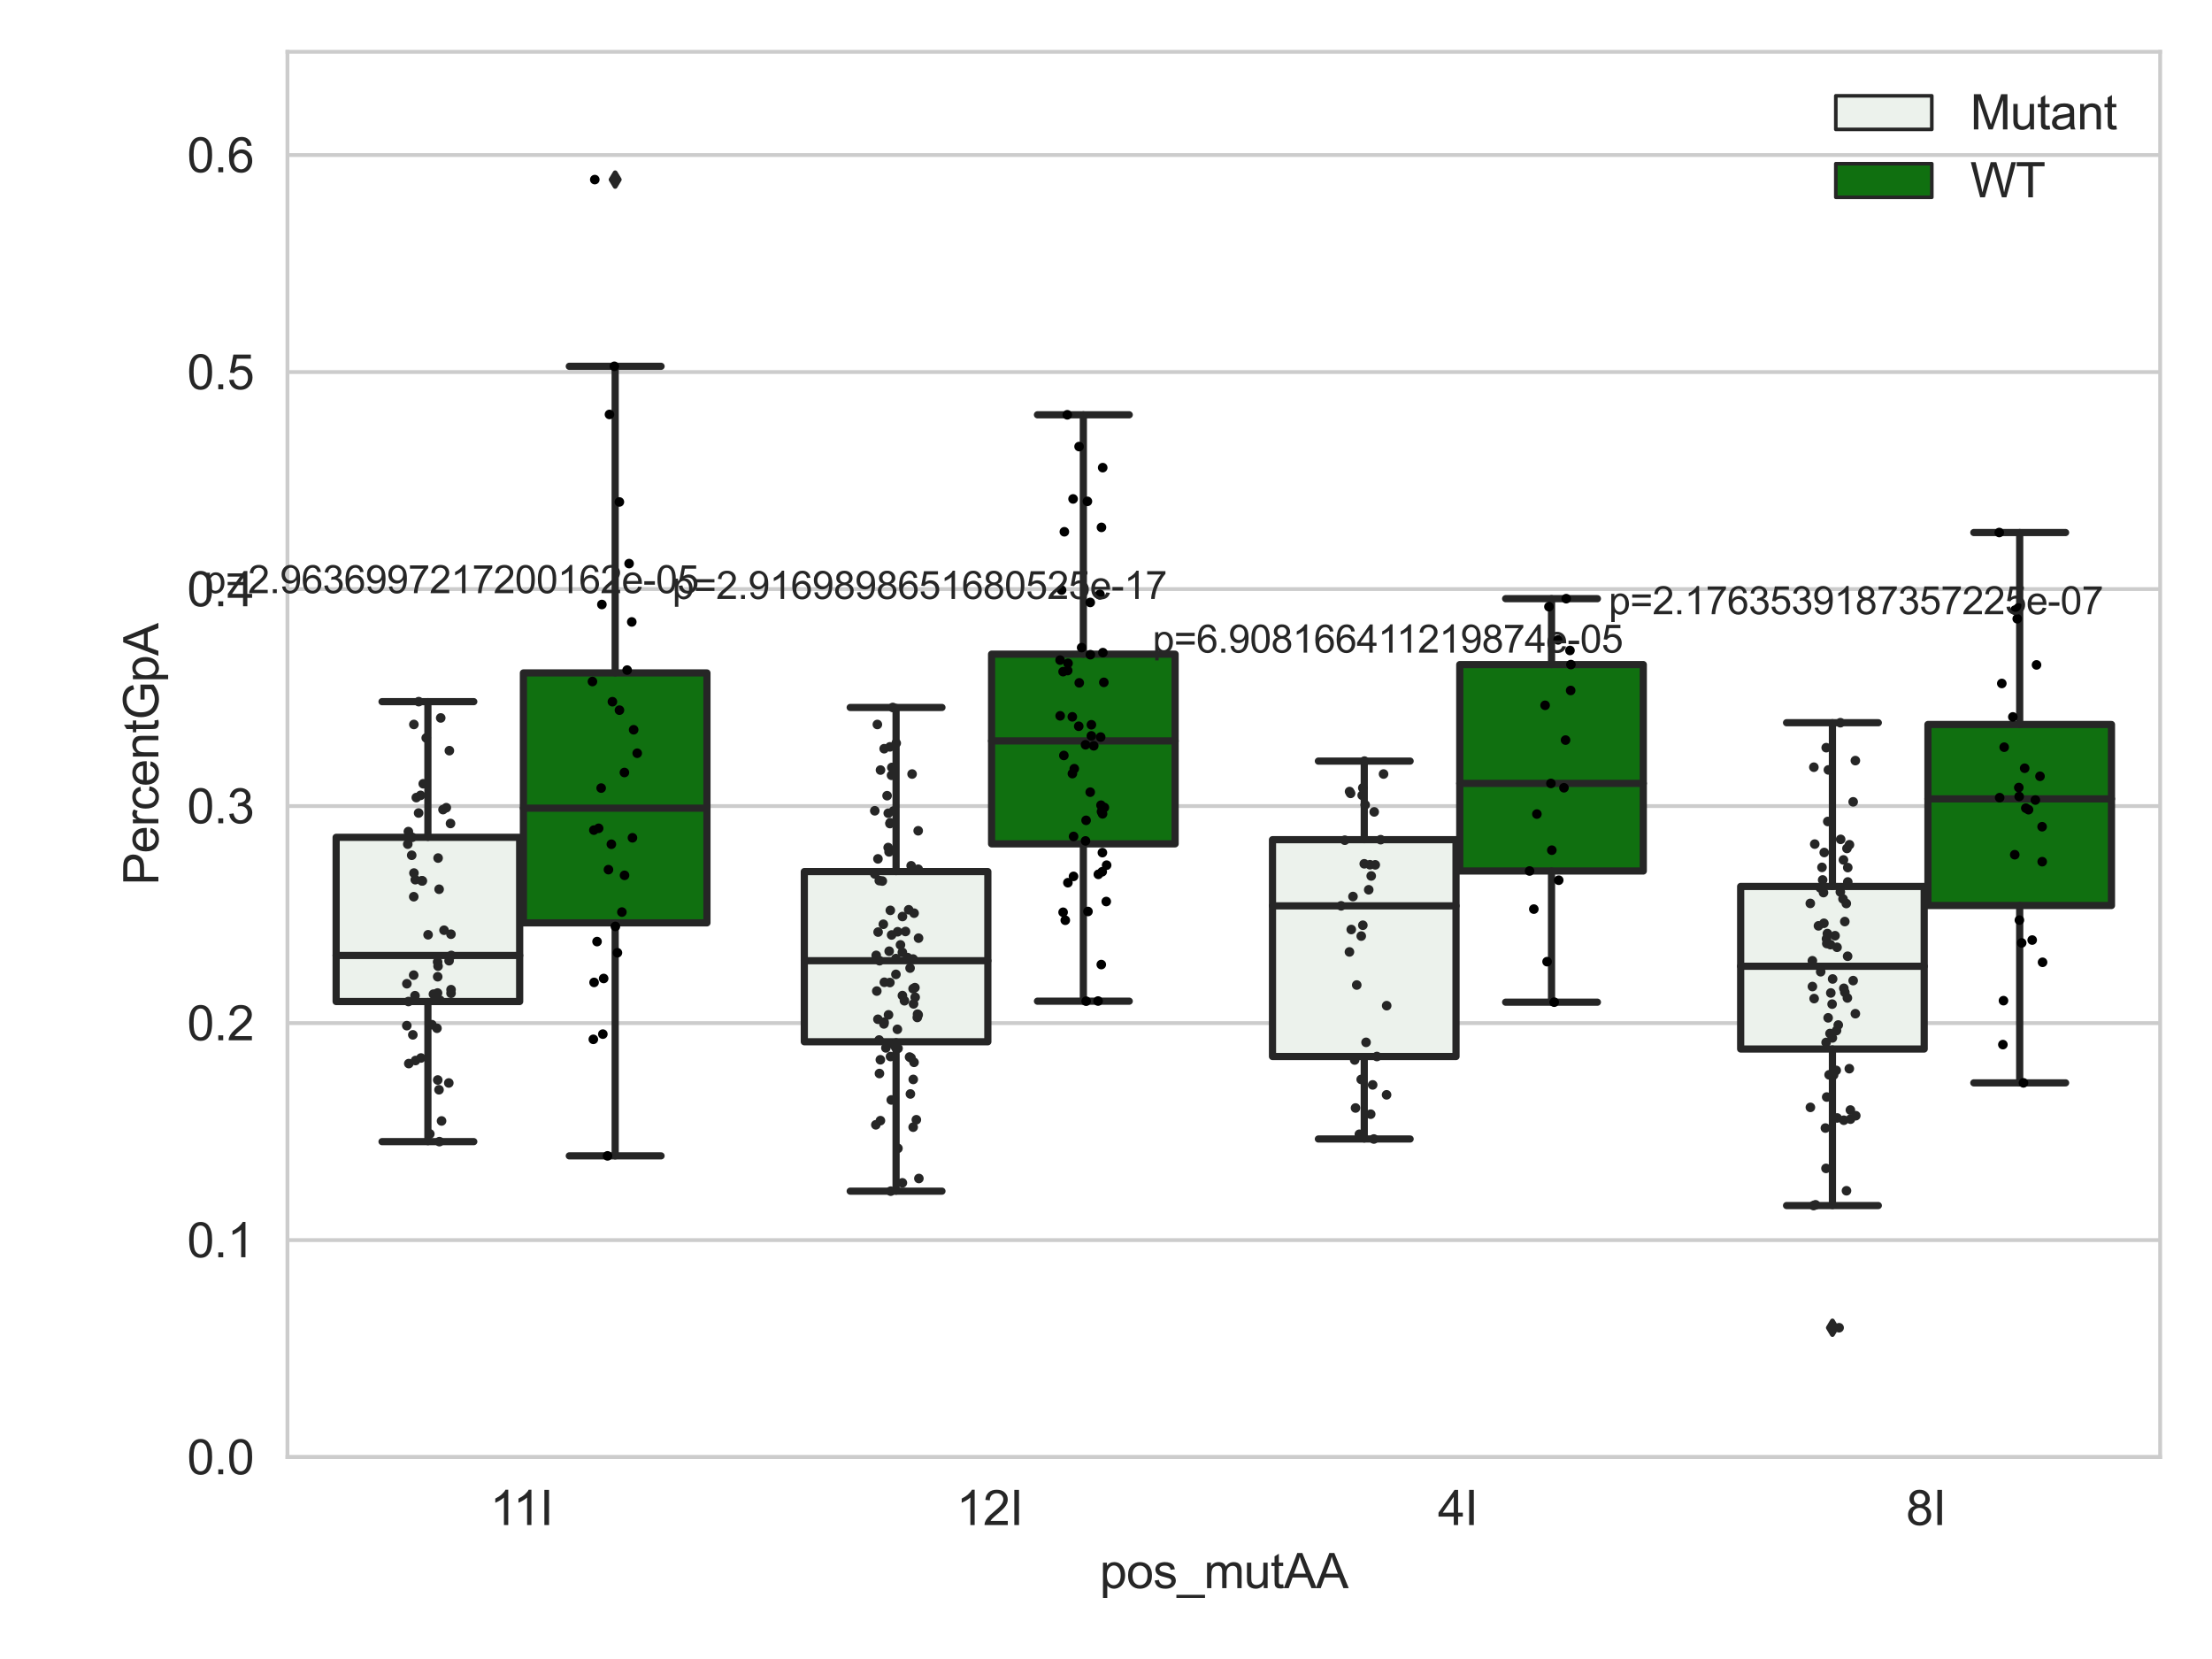 <?xml version="1.0" encoding="utf-8" standalone="no"?>
<!DOCTYPE svg PUBLIC "-//W3C//DTD SVG 1.1//EN"
  "http://www.w3.org/Graphics/SVG/1.1/DTD/svg11.dtd">
<svg xmlns:xlink="http://www.w3.org/1999/xlink" width="460.8pt" height="345.6pt" viewBox="0 0 460.8 345.6" xmlns="http://www.w3.org/2000/svg" version="1.1">
 <defs>
  <style type="text/css">*{stroke-linejoin: round; stroke-linecap: butt}</style>
 </defs>
 <g id="figure_1">
  <g id="patch_1">
   <path d="M 0 345.6 
L 460.8 345.6 
L 460.8 0 
L 0 0 
z
" style="fill: #ffffff"/>
  </g>
  <g id="axes_1">
   <g id="patch_2">
    <path d="M 59.881 303.539 
L 450 303.539 
L 450 10.8 
L 59.881 10.8 
z
" style="fill: #ffffff"/>
   </g>
   <g id="matplotlib.axis_1">
    <g id="xtick_1">
     <g id="text_1">
      <!-- 11I -->
      <g style="fill: #262626" transform="translate(102.065 317.697)scale(0.1 -0.1)">
       <defs>
        <path id="ArialMT-31" d="M 2384 0 
L 1822 0 
L 1822 3584 
Q 1619 3391 1289 3197 
Q 959 3003 697 2906 
L 697 3450 
Q 1169 3672 1522 3987 
Q 1875 4303 2022 4600 
L 2384 4600 
L 2384 0 
z
" transform="scale(0.016)"/>
        <path id="ArialMT-49" d="M 597 0 
L 597 4581 
L 1203 4581 
L 1203 0 
L 597 0 
z
" transform="scale(0.016)"/>
       </defs>
       <use xlink:href="#ArialMT-31"/>
       <use xlink:href="#ArialMT-31" x="48.24"/>
       <use xlink:href="#ArialMT-49" x="103.855"/>
      </g>
     </g>
    </g>
    <g id="xtick_2">
     <g id="text_2">
      <!-- 12I -->
      <g style="fill: #262626" transform="translate(199.226 317.697)scale(0.1 -0.1)">
       <defs>
        <path id="ArialMT-32" d="M 3222 541 
L 3222 0 
L 194 0 
Q 188 203 259 391 
Q 375 700 629 1000 
Q 884 1300 1366 1694 
Q 2113 2306 2375 2664 
Q 2638 3022 2638 3341 
Q 2638 3675 2398 3904 
Q 2159 4134 1775 4134 
Q 1369 4134 1125 3890 
Q 881 3647 878 3216 
L 300 3275 
Q 359 3922 746 4261 
Q 1134 4600 1788 4600 
Q 2447 4600 2831 4234 
Q 3216 3869 3216 3328 
Q 3216 3053 3103 2787 
Q 2991 2522 2730 2228 
Q 2469 1934 1863 1422 
Q 1356 997 1212 845 
Q 1069 694 975 541 
L 3222 541 
z
" transform="scale(0.016)"/>
       </defs>
       <use xlink:href="#ArialMT-31"/>
       <use xlink:href="#ArialMT-32" x="55.615"/>
       <use xlink:href="#ArialMT-49" x="111.23"/>
      </g>
     </g>
    </g>
    <g id="xtick_3">
     <g id="text_3">
      <!-- 4I -->
      <g style="fill: #262626" transform="translate(299.536 317.697)scale(0.1 -0.1)">
       <defs>
        <path id="ArialMT-34" d="M 2069 0 
L 2069 1097 
L 81 1097 
L 81 1613 
L 2172 4581 
L 2631 4581 
L 2631 1613 
L 3250 1613 
L 3250 1097 
L 2631 1097 
L 2631 0 
L 2069 0 
z
M 2069 1613 
L 2069 3678 
L 634 1613 
L 2069 1613 
z
" transform="scale(0.016)"/>
       </defs>
       <use xlink:href="#ArialMT-34"/>
       <use xlink:href="#ArialMT-49" x="55.615"/>
      </g>
     </g>
    </g>
    <g id="xtick_4">
     <g id="text_4">
      <!-- 8I -->
      <g style="fill: #262626" transform="translate(397.066 317.697)scale(0.1 -0.1)">
       <defs>
        <path id="ArialMT-38" d="M 1131 2484 
Q 781 2613 612 2850 
Q 444 3088 444 3419 
Q 444 3919 803 4259 
Q 1163 4600 1759 4600 
Q 2359 4600 2725 4251 
Q 3091 3903 3091 3403 
Q 3091 3084 2923 2848 
Q 2756 2613 2416 2484 
Q 2838 2347 3058 2040 
Q 3278 1734 3278 1309 
Q 3278 722 2862 322 
Q 2447 -78 1769 -78 
Q 1091 -78 675 323 
Q 259 725 259 1325 
Q 259 1772 486 2073 
Q 713 2375 1131 2484 
z
M 1019 3438 
Q 1019 3113 1228 2906 
Q 1438 2700 1772 2700 
Q 2097 2700 2305 2904 
Q 2513 3109 2513 3406 
Q 2513 3716 2298 3927 
Q 2084 4138 1766 4138 
Q 1444 4138 1231 3931 
Q 1019 3725 1019 3438 
z
M 838 1322 
Q 838 1081 952 856 
Q 1066 631 1291 507 
Q 1516 384 1775 384 
Q 2178 384 2440 643 
Q 2703 903 2703 1303 
Q 2703 1709 2433 1975 
Q 2163 2241 1756 2241 
Q 1359 2241 1098 1978 
Q 838 1716 838 1322 
z
" transform="scale(0.016)"/>
       </defs>
       <use xlink:href="#ArialMT-38"/>
       <use xlink:href="#ArialMT-49" x="55.615"/>
      </g>
     </g>
    </g>
    <g id="text_5">
     <!-- pos_mutAA -->
     <g style="fill: #262626" transform="translate(229.095 330.842)scale(0.1 -0.1)">
      <defs>
       <path id="ArialMT-70" d="M 422 -1272 
L 422 3319 
L 934 3319 
L 934 2888 
Q 1116 3141 1344 3267 
Q 1572 3394 1897 3394 
Q 2322 3394 2647 3175 
Q 2972 2956 3137 2557 
Q 3303 2159 3303 1684 
Q 3303 1175 3120 767 
Q 2938 359 2589 142 
Q 2241 -75 1856 -75 
Q 1575 -75 1351 44 
Q 1128 163 984 344 
L 984 -1272 
L 422 -1272 
z
M 931 1641 
Q 931 1000 1190 694 
Q 1450 388 1819 388 
Q 2194 388 2461 705 
Q 2728 1022 2728 1688 
Q 2728 2322 2467 2637 
Q 2206 2953 1844 2953 
Q 1484 2953 1207 2617 
Q 931 2281 931 1641 
z
" transform="scale(0.016)"/>
       <path id="ArialMT-6f" d="M 213 1659 
Q 213 2581 725 3025 
Q 1153 3394 1769 3394 
Q 2453 3394 2887 2945 
Q 3322 2497 3322 1706 
Q 3322 1066 3130 698 
Q 2938 331 2570 128 
Q 2203 -75 1769 -75 
Q 1072 -75 642 372 
Q 213 819 213 1659 
z
M 791 1659 
Q 791 1022 1069 705 
Q 1347 388 1769 388 
Q 2188 388 2466 706 
Q 2744 1025 2744 1678 
Q 2744 2294 2464 2611 
Q 2184 2928 1769 2928 
Q 1347 2928 1069 2612 
Q 791 2297 791 1659 
z
" transform="scale(0.016)"/>
       <path id="ArialMT-73" d="M 197 991 
L 753 1078 
Q 800 744 1014 566 
Q 1228 388 1613 388 
Q 2000 388 2187 545 
Q 2375 703 2375 916 
Q 2375 1106 2209 1216 
Q 2094 1291 1634 1406 
Q 1016 1563 777 1677 
Q 538 1791 414 1992 
Q 291 2194 291 2438 
Q 291 2659 392 2848 
Q 494 3038 669 3163 
Q 800 3259 1026 3326 
Q 1253 3394 1513 3394 
Q 1903 3394 2198 3281 
Q 2494 3169 2634 2976 
Q 2775 2784 2828 2463 
L 2278 2388 
Q 2241 2644 2061 2787 
Q 1881 2931 1553 2931 
Q 1166 2931 1000 2803 
Q 834 2675 834 2503 
Q 834 2394 903 2306 
Q 972 2216 1119 2156 
Q 1203 2125 1616 2013 
Q 2213 1853 2448 1751 
Q 2684 1650 2818 1456 
Q 2953 1263 2953 975 
Q 2953 694 2789 445 
Q 2625 197 2315 61 
Q 2006 -75 1616 -75 
Q 969 -75 630 194 
Q 291 463 197 991 
z
" transform="scale(0.016)"/>
       <path id="ArialMT-5f" d="M -97 -1272 
L -97 -866 
L 3631 -866 
L 3631 -1272 
L -97 -1272 
z
" transform="scale(0.016)"/>
       <path id="ArialMT-6d" d="M 422 0 
L 422 3319 
L 925 3319 
L 925 2853 
Q 1081 3097 1340 3245 
Q 1600 3394 1931 3394 
Q 2300 3394 2536 3241 
Q 2772 3088 2869 2813 
Q 3263 3394 3894 3394 
Q 4388 3394 4653 3120 
Q 4919 2847 4919 2278 
L 4919 0 
L 4359 0 
L 4359 2091 
Q 4359 2428 4304 2576 
Q 4250 2725 4106 2815 
Q 3963 2906 3769 2906 
Q 3419 2906 3187 2673 
Q 2956 2441 2956 1928 
L 2956 0 
L 2394 0 
L 2394 2156 
Q 2394 2531 2256 2718 
Q 2119 2906 1806 2906 
Q 1569 2906 1367 2781 
Q 1166 2656 1075 2415 
Q 984 2175 984 1722 
L 984 0 
L 422 0 
z
" transform="scale(0.016)"/>
       <path id="ArialMT-75" d="M 2597 0 
L 2597 488 
Q 2209 -75 1544 -75 
Q 1250 -75 995 37 
Q 741 150 617 320 
Q 494 491 444 738 
Q 409 903 409 1263 
L 409 3319 
L 972 3319 
L 972 1478 
Q 972 1038 1006 884 
Q 1059 663 1231 536 
Q 1403 409 1656 409 
Q 1909 409 2131 539 
Q 2353 669 2445 892 
Q 2538 1116 2538 1541 
L 2538 3319 
L 3100 3319 
L 3100 0 
L 2597 0 
z
" transform="scale(0.016)"/>
       <path id="ArialMT-74" d="M 1650 503 
L 1731 6 
Q 1494 -44 1306 -44 
Q 1000 -44 831 53 
Q 663 150 594 308 
Q 525 466 525 972 
L 525 2881 
L 113 2881 
L 113 3319 
L 525 3319 
L 525 4141 
L 1084 4478 
L 1084 3319 
L 1650 3319 
L 1650 2881 
L 1084 2881 
L 1084 941 
Q 1084 700 1114 631 
Q 1144 563 1211 522 
Q 1278 481 1403 481 
Q 1497 481 1650 503 
z
" transform="scale(0.016)"/>
       <path id="ArialMT-41" d="M -9 0 
L 1750 4581 
L 2403 4581 
L 4278 0 
L 3588 0 
L 3053 1388 
L 1138 1388 
L 634 0 
L -9 0 
z
M 1313 1881 
L 2866 1881 
L 2388 3150 
Q 2169 3728 2063 4100 
Q 1975 3659 1816 3225 
L 1313 1881 
z
" transform="scale(0.016)"/>
      </defs>
      <use xlink:href="#ArialMT-70"/>
      <use xlink:href="#ArialMT-6f" x="55.615"/>
      <use xlink:href="#ArialMT-73" x="111.23"/>
      <use xlink:href="#ArialMT-5f" x="161.23"/>
      <use xlink:href="#ArialMT-6d" x="216.846"/>
      <use xlink:href="#ArialMT-75" x="300.146"/>
      <use xlink:href="#ArialMT-74" x="355.762"/>
      <use xlink:href="#ArialMT-41" x="383.545"/>
      <use xlink:href="#ArialMT-41" x="450.244"/>
     </g>
    </g>
   </g>
   <g id="matplotlib.axis_2">
    <g id="ytick_1">
     <g id="line2d_1">
      <path d="M 59.881 303.539 
L 450 303.539 
" clip-path="url(#p356fbfd3bd)" style="fill: none; stroke: #cccccc; stroke-width: 0.8; stroke-linecap: round"/>
     </g>
     <g id="text_6">
      <!-- 0.0 -->
      <g style="fill: #262626" transform="translate(38.981 307.118)scale(0.1 -0.1)">
       <defs>
        <path id="ArialMT-30" d="M 266 2259 
Q 266 3072 433 3567 
Q 600 4063 929 4331 
Q 1259 4600 1759 4600 
Q 2128 4600 2406 4451 
Q 2684 4303 2865 4023 
Q 3047 3744 3150 3342 
Q 3253 2941 3253 2259 
Q 3253 1453 3087 958 
Q 2922 463 2592 192 
Q 2263 -78 1759 -78 
Q 1097 -78 719 397 
Q 266 969 266 2259 
z
M 844 2259 
Q 844 1131 1108 757 
Q 1372 384 1759 384 
Q 2147 384 2411 759 
Q 2675 1134 2675 2259 
Q 2675 3391 2411 3762 
Q 2147 4134 1753 4134 
Q 1366 4134 1134 3806 
Q 844 3388 844 2259 
z
" transform="scale(0.016)"/>
        <path id="ArialMT-2e" d="M 581 0 
L 581 641 
L 1222 641 
L 1222 0 
L 581 0 
z
" transform="scale(0.016)"/>
       </defs>
       <use xlink:href="#ArialMT-30"/>
       <use xlink:href="#ArialMT-2e" x="55.615"/>
       <use xlink:href="#ArialMT-30" x="83.398"/>
      </g>
     </g>
    </g>
    <g id="ytick_2">
     <g id="line2d_2">
      <path d="M 59.881 258.333 
L 450 258.333 
" clip-path="url(#p356fbfd3bd)" style="fill: none; stroke: #cccccc; stroke-width: 0.8; stroke-linecap: round"/>
     </g>
     <g id="text_7">
      <!-- 0.1 -->
      <g style="fill: #262626" transform="translate(38.981 261.912)scale(0.1 -0.1)">
       <use xlink:href="#ArialMT-30"/>
       <use xlink:href="#ArialMT-2e" x="55.615"/>
       <use xlink:href="#ArialMT-31" x="83.398"/>
      </g>
     </g>
    </g>
    <g id="ytick_3">
     <g id="line2d_3">
      <path d="M 59.881 213.127 
L 450 213.127 
" clip-path="url(#p356fbfd3bd)" style="fill: none; stroke: #cccccc; stroke-width: 0.8; stroke-linecap: round"/>
     </g>
     <g id="text_8">
      <!-- 0.2 -->
      <g style="fill: #262626" transform="translate(38.981 216.706)scale(0.1 -0.1)">
       <use xlink:href="#ArialMT-30"/>
       <use xlink:href="#ArialMT-2e" x="55.615"/>
       <use xlink:href="#ArialMT-32" x="83.398"/>
      </g>
     </g>
    </g>
    <g id="ytick_4">
     <g id="line2d_4">
      <path d="M 59.881 167.921 
L 450 167.921 
" clip-path="url(#p356fbfd3bd)" style="fill: none; stroke: #cccccc; stroke-width: 0.8; stroke-linecap: round"/>
     </g>
     <g id="text_9">
      <!-- 0.3 -->
      <g style="fill: #262626" transform="translate(38.981 171.5)scale(0.1 -0.1)">
       <defs>
        <path id="ArialMT-33" d="M 269 1209 
L 831 1284 
Q 928 806 1161 595 
Q 1394 384 1728 384 
Q 2125 384 2398 659 
Q 2672 934 2672 1341 
Q 2672 1728 2419 1979 
Q 2166 2231 1775 2231 
Q 1616 2231 1378 2169 
L 1441 2663 
Q 1497 2656 1531 2656 
Q 1891 2656 2178 2843 
Q 2466 3031 2466 3422 
Q 2466 3731 2256 3934 
Q 2047 4138 1716 4138 
Q 1388 4138 1169 3931 
Q 950 3725 888 3313 
L 325 3413 
Q 428 3978 793 4289 
Q 1159 4600 1703 4600 
Q 2078 4600 2393 4439 
Q 2709 4278 2876 4000 
Q 3044 3722 3044 3409 
Q 3044 3113 2884 2869 
Q 2725 2625 2413 2481 
Q 2819 2388 3044 2092 
Q 3269 1797 3269 1353 
Q 3269 753 2831 336 
Q 2394 -81 1725 -81 
Q 1122 -81 723 278 
Q 325 638 269 1209 
z
" transform="scale(0.016)"/>
       </defs>
       <use xlink:href="#ArialMT-30"/>
       <use xlink:href="#ArialMT-2e" x="55.615"/>
       <use xlink:href="#ArialMT-33" x="83.398"/>
      </g>
     </g>
    </g>
    <g id="ytick_5">
     <g id="line2d_5">
      <path d="M 59.881 122.715 
L 450 122.715 
" clip-path="url(#p356fbfd3bd)" style="fill: none; stroke: #cccccc; stroke-width: 0.8; stroke-linecap: round"/>
     </g>
     <g id="text_10">
      <!-- 0.4 -->
      <g style="fill: #262626" transform="translate(38.981 126.294)scale(0.1 -0.1)">
       <use xlink:href="#ArialMT-30"/>
       <use xlink:href="#ArialMT-2e" x="55.615"/>
       <use xlink:href="#ArialMT-34" x="83.398"/>
      </g>
     </g>
    </g>
    <g id="ytick_6">
     <g id="line2d_6">
      <path d="M 59.881 77.509 
L 450 77.509 
" clip-path="url(#p356fbfd3bd)" style="fill: none; stroke: #cccccc; stroke-width: 0.8; stroke-linecap: round"/>
     </g>
     <g id="text_11">
      <!-- 0.5 -->
      <g style="fill: #262626" transform="translate(38.981 81.088)scale(0.1 -0.1)">
       <defs>
        <path id="ArialMT-35" d="M 266 1200 
L 856 1250 
Q 922 819 1161 601 
Q 1400 384 1738 384 
Q 2144 384 2425 690 
Q 2706 997 2706 1503 
Q 2706 1984 2436 2262 
Q 2166 2541 1728 2541 
Q 1456 2541 1237 2417 
Q 1019 2294 894 2097 
L 366 2166 
L 809 4519 
L 3088 4519 
L 3088 3981 
L 1259 3981 
L 1013 2750 
Q 1425 3038 1878 3038 
Q 2478 3038 2890 2622 
Q 3303 2206 3303 1553 
Q 3303 931 2941 478 
Q 2500 -78 1738 -78 
Q 1113 -78 717 272 
Q 322 622 266 1200 
z
" transform="scale(0.016)"/>
       </defs>
       <use xlink:href="#ArialMT-30"/>
       <use xlink:href="#ArialMT-2e" x="55.615"/>
       <use xlink:href="#ArialMT-35" x="83.398"/>
      </g>
     </g>
    </g>
    <g id="ytick_7">
     <g id="line2d_7">
      <path d="M 59.881 32.303 
L 450 32.303 
" clip-path="url(#p356fbfd3bd)" style="fill: none; stroke: #cccccc; stroke-width: 0.8; stroke-linecap: round"/>
     </g>
     <g id="text_12">
      <!-- 0.6 -->
      <g style="fill: #262626" transform="translate(38.981 35.882)scale(0.1 -0.1)">
       <defs>
        <path id="ArialMT-36" d="M 3184 3459 
L 2625 3416 
Q 2550 3747 2413 3897 
Q 2184 4138 1850 4138 
Q 1581 4138 1378 3988 
Q 1113 3794 959 3422 
Q 806 3050 800 2363 
Q 1003 2672 1297 2822 
Q 1591 2972 1913 2972 
Q 2475 2972 2870 2558 
Q 3266 2144 3266 1488 
Q 3266 1056 3080 686 
Q 2894 316 2569 119 
Q 2244 -78 1831 -78 
Q 1128 -78 684 439 
Q 241 956 241 2144 
Q 241 3472 731 4075 
Q 1159 4600 1884 4600 
Q 2425 4600 2770 4297 
Q 3116 3994 3184 3459 
z
M 888 1484 
Q 888 1194 1011 928 
Q 1134 663 1356 523 
Q 1578 384 1822 384 
Q 2178 384 2434 671 
Q 2691 959 2691 1453 
Q 2691 1928 2437 2201 
Q 2184 2475 1800 2475 
Q 1419 2475 1153 2201 
Q 888 1928 888 1484 
z
" transform="scale(0.016)"/>
       </defs>
       <use xlink:href="#ArialMT-30"/>
       <use xlink:href="#ArialMT-2e" x="55.615"/>
       <use xlink:href="#ArialMT-36" x="83.398"/>
      </g>
     </g>
    </g>
    <g id="text_13">
     <!-- PercentGpA -->
     <g style="fill: #262626" transform="translate(32.994 184.405)rotate(-90)scale(0.1 -0.1)">
      <defs>
       <path id="ArialMT-50" d="M 494 0 
L 494 4581 
L 2222 4581 
Q 2678 4581 2919 4538 
Q 3256 4481 3484 4323 
Q 3713 4166 3852 3881 
Q 3991 3597 3991 3256 
Q 3991 2672 3619 2267 
Q 3247 1863 2275 1863 
L 1100 1863 
L 1100 0 
L 494 0 
z
M 1100 2403 
L 2284 2403 
Q 2872 2403 3119 2622 
Q 3366 2841 3366 3238 
Q 3366 3525 3220 3729 
Q 3075 3934 2838 4000 
Q 2684 4041 2272 4041 
L 1100 4041 
L 1100 2403 
z
" transform="scale(0.016)"/>
       <path id="ArialMT-65" d="M 2694 1069 
L 3275 997 
Q 3138 488 2766 206 
Q 2394 -75 1816 -75 
Q 1088 -75 661 373 
Q 234 822 234 1631 
Q 234 2469 665 2931 
Q 1097 3394 1784 3394 
Q 2450 3394 2872 2941 
Q 3294 2488 3294 1666 
Q 3294 1616 3291 1516 
L 816 1516 
Q 847 969 1125 678 
Q 1403 388 1819 388 
Q 2128 388 2347 550 
Q 2566 713 2694 1069 
z
M 847 1978 
L 2700 1978 
Q 2663 2397 2488 2606 
Q 2219 2931 1791 2931 
Q 1403 2931 1139 2672 
Q 875 2413 847 1978 
z
" transform="scale(0.016)"/>
       <path id="ArialMT-72" d="M 416 0 
L 416 3319 
L 922 3319 
L 922 2816 
Q 1116 3169 1280 3281 
Q 1444 3394 1641 3394 
Q 1925 3394 2219 3213 
L 2025 2691 
Q 1819 2813 1613 2813 
Q 1428 2813 1281 2702 
Q 1134 2591 1072 2394 
Q 978 2094 978 1738 
L 978 0 
L 416 0 
z
" transform="scale(0.016)"/>
       <path id="ArialMT-63" d="M 2588 1216 
L 3141 1144 
Q 3050 572 2676 248 
Q 2303 -75 1759 -75 
Q 1078 -75 664 370 
Q 250 816 250 1647 
Q 250 2184 428 2587 
Q 606 2991 970 3192 
Q 1334 3394 1763 3394 
Q 2303 3394 2647 3120 
Q 2991 2847 3088 2344 
L 2541 2259 
Q 2463 2594 2264 2762 
Q 2066 2931 1784 2931 
Q 1359 2931 1093 2626 
Q 828 2322 828 1663 
Q 828 994 1084 691 
Q 1341 388 1753 388 
Q 2084 388 2306 591 
Q 2528 794 2588 1216 
z
" transform="scale(0.016)"/>
       <path id="ArialMT-6e" d="M 422 0 
L 422 3319 
L 928 3319 
L 928 2847 
Q 1294 3394 1984 3394 
Q 2284 3394 2536 3286 
Q 2788 3178 2913 3003 
Q 3038 2828 3088 2588 
Q 3119 2431 3119 2041 
L 3119 0 
L 2556 0 
L 2556 2019 
Q 2556 2363 2490 2533 
Q 2425 2703 2258 2804 
Q 2091 2906 1866 2906 
Q 1506 2906 1245 2678 
Q 984 2450 984 1813 
L 984 0 
L 422 0 
z
" transform="scale(0.016)"/>
       <path id="ArialMT-47" d="M 2638 1797 
L 2638 2334 
L 4578 2338 
L 4578 638 
Q 4131 281 3656 101 
Q 3181 -78 2681 -78 
Q 2006 -78 1454 211 
Q 903 500 622 1047 
Q 341 1594 341 2269 
Q 341 2938 620 3517 
Q 900 4097 1425 4378 
Q 1950 4659 2634 4659 
Q 3131 4659 3532 4498 
Q 3934 4338 4162 4050 
Q 4391 3763 4509 3300 
L 3963 3150 
Q 3859 3500 3706 3700 
Q 3553 3900 3268 4020 
Q 2984 4141 2638 4141 
Q 2222 4141 1919 4014 
Q 1616 3888 1430 3681 
Q 1244 3475 1141 3228 
Q 966 2803 966 2306 
Q 966 1694 1177 1281 
Q 1388 869 1791 669 
Q 2194 469 2647 469 
Q 3041 469 3416 620 
Q 3791 772 3984 944 
L 3984 1797 
L 2638 1797 
z
" transform="scale(0.016)"/>
      </defs>
      <use xlink:href="#ArialMT-50"/>
      <use xlink:href="#ArialMT-65" x="66.699"/>
      <use xlink:href="#ArialMT-72" x="122.314"/>
      <use xlink:href="#ArialMT-63" x="155.615"/>
      <use xlink:href="#ArialMT-65" x="205.615"/>
      <use xlink:href="#ArialMT-6e" x="261.23"/>
      <use xlink:href="#ArialMT-74" x="316.846"/>
      <use xlink:href="#ArialMT-47" x="344.629"/>
      <use xlink:href="#ArialMT-70" x="422.412"/>
      <use xlink:href="#ArialMT-41" x="478.027"/>
     </g>
    </g>
   </g>
   <g id="patch_3">
    <path d="M 70.024 208.637 
L 108.256 208.637 
L 108.256 174.432 
L 70.024 174.432 
L 70.024 208.637 
z
" clip-path="url(#p356fbfd3bd)" style="fill: #ecf2ec; stroke: #262626; stroke-width: 1.5; stroke-linejoin: miter"/>
   </g>
   <g id="patch_4">
    <path d="M 109.036 192.244 
L 147.268 192.244 
L 147.268 140.187 
L 109.036 140.187 
L 109.036 192.244 
z
" clip-path="url(#p356fbfd3bd)" style="fill: #107010; stroke: #262626; stroke-width: 1.5; stroke-linejoin: miter"/>
   </g>
   <g id="patch_5">
    <path d="M 167.554 217.018 
L 205.786 217.018 
L 205.786 181.567 
L 167.554 181.567 
L 167.554 217.018 
z
" clip-path="url(#p356fbfd3bd)" style="fill: #ecf2ec; stroke: #262626; stroke-width: 1.5; stroke-linejoin: miter"/>
   </g>
   <g id="patch_6">
    <path d="M 206.566 175.787 
L 244.798 175.787 
L 244.798 136.277 
L 206.566 136.277 
L 206.566 175.787 
z
" clip-path="url(#p356fbfd3bd)" style="fill: #107010; stroke: #262626; stroke-width: 1.5; stroke-linejoin: miter"/>
   </g>
   <g id="patch_7">
    <path d="M 265.084 220.089 
L 303.315 220.089 
L 303.315 174.922 
L 265.084 174.922 
L 265.084 220.089 
z
" clip-path="url(#p356fbfd3bd)" style="fill: #ecf2ec; stroke: #262626; stroke-width: 1.5; stroke-linejoin: miter"/>
   </g>
   <g id="patch_8">
    <path d="M 304.096 181.445 
L 342.327 181.445 
L 342.327 138.446 
L 304.096 138.446 
L 304.096 181.445 
z
" clip-path="url(#p356fbfd3bd)" style="fill: #107010; stroke: #262626; stroke-width: 1.5; stroke-linejoin: miter"/>
   </g>
   <g id="patch_9">
    <path d="M 362.613 218.528 
L 400.845 218.528 
L 400.845 184.659 
L 362.613 184.659 
L 362.613 218.528 
z
" clip-path="url(#p356fbfd3bd)" style="fill: #ecf2ec; stroke: #262626; stroke-width: 1.5; stroke-linejoin: miter"/>
   </g>
   <g id="patch_10">
    <path d="M 401.625 188.633 
L 439.857 188.633 
L 439.857 150.925 
L 401.625 150.925 
L 401.625 188.633 
z
" clip-path="url(#p356fbfd3bd)" style="fill: #107010; stroke: #262626; stroke-width: 1.5; stroke-linejoin: miter"/>
   </g>
   <g id="patch_11">
    <path d="M 108.646 303.539 
L 108.646 303.539 
L 108.646 303.539 
L 108.646 303.539 
z
" clip-path="url(#p356fbfd3bd)" style="fill: #ecf2ec; stroke: #262626; stroke-width: 0.75; stroke-linejoin: miter"/>
   </g>
   <g id="patch_12">
    <path d="M 108.646 303.539 
L 108.646 303.539 
L 108.646 303.539 
L 108.646 303.539 
z
" clip-path="url(#p356fbfd3bd)" style="fill: #107010; stroke: #262626; stroke-width: 0.75; stroke-linejoin: miter"/>
   </g>
   <g id="PathCollection_1"/>
   <g id="PathCollection_2"/>
   <g id="line2d_8">
    <path d="M 89.14 208.637 
L 89.14 237.823 
" clip-path="url(#p356fbfd3bd)" style="fill: none; stroke: #262626; stroke-width: 1.5; stroke-linecap: round"/>
   </g>
   <g id="line2d_9">
    <path d="M 89.14 174.432 
L 89.14 146.167 
" clip-path="url(#p356fbfd3bd)" style="fill: none; stroke: #262626; stroke-width: 1.5; stroke-linecap: round"/>
   </g>
   <g id="line2d_10">
    <path d="M 79.582 237.823 
L 98.698 237.823 
" clip-path="url(#p356fbfd3bd)" style="fill: none; stroke: #262626; stroke-width: 1.5; stroke-linecap: round"/>
   </g>
   <g id="line2d_11">
    <path d="M 79.582 146.167 
L 98.698 146.167 
" clip-path="url(#p356fbfd3bd)" style="fill: none; stroke: #262626; stroke-width: 1.5; stroke-linecap: round"/>
   </g>
   <g id="line2d_12"/>
   <g id="line2d_13">
    <path d="M 128.152 192.244 
L 128.152 240.787 
" clip-path="url(#p356fbfd3bd)" style="fill: none; stroke: #262626; stroke-width: 1.5; stroke-linecap: round"/>
   </g>
   <g id="line2d_14">
    <path d="M 128.152 140.187 
L 128.152 76.308 
" clip-path="url(#p356fbfd3bd)" style="fill: none; stroke: #262626; stroke-width: 1.5; stroke-linecap: round"/>
   </g>
   <g id="line2d_15">
    <path d="M 118.594 240.787 
L 137.71 240.787 
" clip-path="url(#p356fbfd3bd)" style="fill: none; stroke: #262626; stroke-width: 1.5; stroke-linecap: round"/>
   </g>
   <g id="line2d_16">
    <path d="M 118.594 76.308 
L 137.71 76.308 
" clip-path="url(#p356fbfd3bd)" style="fill: none; stroke: #262626; stroke-width: 1.5; stroke-linecap: round"/>
   </g>
   <g id="line2d_17">
    <defs>
     <path id="m588c40a1a1" d="M -0 1.414 
L 0.849 0 
L 0 -1.414 
L -0.849 -0 
z
" style="stroke: #262626; stroke-linejoin: miter"/>
    </defs>
    <g clip-path="url(#p356fbfd3bd)">
     <use xlink:href="#m588c40a1a1" x="128.152" y="37.413" style="fill: #262626; stroke: #262626; stroke-linejoin: miter"/>
    </g>
   </g>
   <g id="line2d_18">
    <path d="M 186.67 217.018 
L 186.67 248.139 
" clip-path="url(#p356fbfd3bd)" style="fill: none; stroke: #262626; stroke-width: 1.5; stroke-linecap: round"/>
   </g>
   <g id="line2d_19">
    <path d="M 186.67 181.567 
L 186.67 147.38 
" clip-path="url(#p356fbfd3bd)" style="fill: none; stroke: #262626; stroke-width: 1.5; stroke-linecap: round"/>
   </g>
   <g id="line2d_20">
    <path d="M 177.112 248.139 
L 196.228 248.139 
" clip-path="url(#p356fbfd3bd)" style="fill: none; stroke: #262626; stroke-width: 1.5; stroke-linecap: round"/>
   </g>
   <g id="line2d_21">
    <path d="M 177.112 147.38 
L 196.228 147.38 
" clip-path="url(#p356fbfd3bd)" style="fill: none; stroke: #262626; stroke-width: 1.5; stroke-linecap: round"/>
   </g>
   <g id="line2d_22"/>
   <g id="line2d_23">
    <path d="M 225.682 175.787 
L 225.682 208.564 
" clip-path="url(#p356fbfd3bd)" style="fill: none; stroke: #262626; stroke-width: 1.5; stroke-linecap: round"/>
   </g>
   <g id="line2d_24">
    <path d="M 225.682 136.277 
L 225.682 86.409 
" clip-path="url(#p356fbfd3bd)" style="fill: none; stroke: #262626; stroke-width: 1.5; stroke-linecap: round"/>
   </g>
   <g id="line2d_25">
    <path d="M 216.124 208.564 
L 235.24 208.564 
" clip-path="url(#p356fbfd3bd)" style="fill: none; stroke: #262626; stroke-width: 1.5; stroke-linecap: round"/>
   </g>
   <g id="line2d_26">
    <path d="M 216.124 86.409 
L 235.24 86.409 
" clip-path="url(#p356fbfd3bd)" style="fill: none; stroke: #262626; stroke-width: 1.5; stroke-linecap: round"/>
   </g>
   <g id="line2d_27"/>
   <g id="line2d_28">
    <path d="M 284.2 220.089 
L 284.2 237.274 
" clip-path="url(#p356fbfd3bd)" style="fill: none; stroke: #262626; stroke-width: 1.5; stroke-linecap: round"/>
   </g>
   <g id="line2d_29">
    <path d="M 284.2 174.922 
L 284.2 158.552 
" clip-path="url(#p356fbfd3bd)" style="fill: none; stroke: #262626; stroke-width: 1.5; stroke-linecap: round"/>
   </g>
   <g id="line2d_30">
    <path d="M 274.642 237.274 
L 293.757 237.274 
" clip-path="url(#p356fbfd3bd)" style="fill: none; stroke: #262626; stroke-width: 1.5; stroke-linecap: round"/>
   </g>
   <g id="line2d_31">
    <path d="M 274.642 158.552 
L 293.757 158.552 
" clip-path="url(#p356fbfd3bd)" style="fill: none; stroke: #262626; stroke-width: 1.5; stroke-linecap: round"/>
   </g>
   <g id="line2d_32"/>
   <g id="line2d_33">
    <path d="M 323.211 181.445 
L 323.211 208.774 
" clip-path="url(#p356fbfd3bd)" style="fill: none; stroke: #262626; stroke-width: 1.5; stroke-linecap: round"/>
   </g>
   <g id="line2d_34">
    <path d="M 323.211 138.446 
L 323.211 124.714 
" clip-path="url(#p356fbfd3bd)" style="fill: none; stroke: #262626; stroke-width: 1.5; stroke-linecap: round"/>
   </g>
   <g id="line2d_35">
    <path d="M 313.653 208.774 
L 332.769 208.774 
" clip-path="url(#p356fbfd3bd)" style="fill: none; stroke: #262626; stroke-width: 1.5; stroke-linecap: round"/>
   </g>
   <g id="line2d_36">
    <path d="M 313.653 124.714 
L 332.769 124.714 
" clip-path="url(#p356fbfd3bd)" style="fill: none; stroke: #262626; stroke-width: 1.5; stroke-linecap: round"/>
   </g>
   <g id="line2d_37"/>
   <g id="line2d_38">
    <path d="M 381.729 218.528 
L 381.729 251.138 
" clip-path="url(#p356fbfd3bd)" style="fill: none; stroke: #262626; stroke-width: 1.5; stroke-linecap: round"/>
   </g>
   <g id="line2d_39">
    <path d="M 381.729 184.659 
L 381.729 150.556 
" clip-path="url(#p356fbfd3bd)" style="fill: none; stroke: #262626; stroke-width: 1.5; stroke-linecap: round"/>
   </g>
   <g id="line2d_40">
    <path d="M 372.171 251.138 
L 391.287 251.138 
" clip-path="url(#p356fbfd3bd)" style="fill: none; stroke: #262626; stroke-width: 1.5; stroke-linecap: round"/>
   </g>
   <g id="line2d_41">
    <path d="M 372.171 150.556 
L 391.287 150.556 
" clip-path="url(#p356fbfd3bd)" style="fill: none; stroke: #262626; stroke-width: 1.5; stroke-linecap: round"/>
   </g>
   <g id="line2d_42">
    <g clip-path="url(#p356fbfd3bd)">
     <use xlink:href="#m588c40a1a1" x="381.729" y="276.592" style="fill: #262626; stroke: #262626; stroke-linejoin: miter"/>
    </g>
   </g>
   <g id="line2d_43">
    <path d="M 420.741 188.633 
L 420.741 225.578 
" clip-path="url(#p356fbfd3bd)" style="fill: none; stroke: #262626; stroke-width: 1.5; stroke-linecap: round"/>
   </g>
   <g id="line2d_44">
    <path d="M 420.741 150.925 
L 420.741 110.937 
" clip-path="url(#p356fbfd3bd)" style="fill: none; stroke: #262626; stroke-width: 1.5; stroke-linecap: round"/>
   </g>
   <g id="line2d_45">
    <path d="M 411.183 225.578 
L 430.299 225.578 
" clip-path="url(#p356fbfd3bd)" style="fill: none; stroke: #262626; stroke-width: 1.5; stroke-linecap: round"/>
   </g>
   <g id="line2d_46">
    <path d="M 411.183 110.937 
L 430.299 110.937 
" clip-path="url(#p356fbfd3bd)" style="fill: none; stroke: #262626; stroke-width: 1.5; stroke-linecap: round"/>
   </g>
   <g id="line2d_47"/>
   <g id="line2d_48">
    <path d="M 70.024 199.038 
L 108.256 199.038 
" clip-path="url(#p356fbfd3bd)" style="fill: none; stroke: #262626; stroke-width: 1.5; stroke-linecap: round"/>
   </g>
   <g id="line2d_49">
    <path d="M 109.036 168.361 
L 147.268 168.361 
" clip-path="url(#p356fbfd3bd)" style="fill: none; stroke: #262626; stroke-width: 1.5; stroke-linecap: round"/>
   </g>
   <g id="line2d_50">
    <path d="M 167.554 200.14 
L 205.786 200.14 
" clip-path="url(#p356fbfd3bd)" style="fill: none; stroke: #262626; stroke-width: 1.5; stroke-linecap: round"/>
   </g>
   <g id="line2d_51">
    <path d="M 206.566 154.347 
L 244.798 154.347 
" clip-path="url(#p356fbfd3bd)" style="fill: none; stroke: #262626; stroke-width: 1.5; stroke-linecap: round"/>
   </g>
   <g id="line2d_52">
    <path d="M 265.084 188.702 
L 303.315 188.702 
" clip-path="url(#p356fbfd3bd)" style="fill: none; stroke: #262626; stroke-width: 1.5; stroke-linecap: round"/>
   </g>
   <g id="line2d_53">
    <path d="M 304.096 163.2 
L 342.327 163.2 
" clip-path="url(#p356fbfd3bd)" style="fill: none; stroke: #262626; stroke-width: 1.5; stroke-linecap: round"/>
   </g>
   <g id="line2d_54">
    <path d="M 362.613 201.288 
L 400.845 201.288 
" clip-path="url(#p356fbfd3bd)" style="fill: none; stroke: #262626; stroke-width: 1.5; stroke-linecap: round"/>
   </g>
   <g id="line2d_55">
    <path d="M 401.625 166.412 
L 439.857 166.412 
" clip-path="url(#p356fbfd3bd)" style="fill: none; stroke: #262626; stroke-width: 1.5; stroke-linecap: round"/>
   </g>
   <g id="patch_13">
    <path d="M 59.881 303.539 
L 59.881 10.8 
" style="fill: none; stroke: #cccccc; stroke-width: 0.8; stroke-linejoin: miter; stroke-linecap: square"/>
   </g>
   <g id="patch_14">
    <path d="M 450 303.539 
L 450 10.8 
" style="fill: none; stroke: #cccccc; stroke-width: 0.8; stroke-linejoin: miter; stroke-linecap: square"/>
   </g>
   <g id="patch_15">
    <path d="M 59.881 303.539 
L 450 303.539 
" style="fill: none; stroke: #cccccc; stroke-width: 0.8; stroke-linejoin: miter; stroke-linecap: square"/>
   </g>
   <g id="patch_16">
    <path d="M 59.881 10.8 
L 450 10.8 
" style="fill: none; stroke: #cccccc; stroke-width: 0.8; stroke-linejoin: miter; stroke-linecap: square"/>
   </g>
   <g id="PathCollection_3">
    <defs>
     <path id="C0_0_c728cead38" d="M 0 1 
C 0.265 1 0.52 0.895 0.707 0.707 
C 0.895 0.52 1 0.265 1 -0 
C 1 -0.265 0.895 -0.52 0.707 -0.707 
C 0.52 -0.895 0.265 -1 0 -1 
C -0.265 -1 -0.52 -0.895 -0.707 -0.707 
C -0.895 -0.52 -1 -0.265 -1 0 
C -1 0.265 -0.895 0.52 -0.707 0.707 
C -0.52 0.895 -0.265 1 0 1 
z
"/>
    </defs>
    <g clip-path="url(#p356fbfd3bd)">
     <use xlink:href="#C0_0_c728cead38" x="85.161" y="221.563" style="fill: #262626"/>
    </g>
    <g clip-path="url(#p356fbfd3bd)">
     <use xlink:href="#C0_0_c728cead38" x="91.161" y="200.394" style="fill: #262626"/>
    </g>
    <g clip-path="url(#p356fbfd3bd)">
     <use xlink:href="#C0_0_c728cead38" x="84.946" y="175.851" style="fill: #262626"/>
    </g>
    <g clip-path="url(#p356fbfd3bd)">
     <use xlink:href="#C0_0_c728cead38" x="86.453" y="207.421" style="fill: #262626"/>
    </g>
    <g clip-path="url(#p356fbfd3bd)">
     <use xlink:href="#C0_0_c728cead38" x="91.18" y="203.472" style="fill: #262626"/>
    </g>
    <g clip-path="url(#p356fbfd3bd)">
     <use xlink:href="#C0_0_c728cead38" x="93.492" y="225.603" style="fill: #262626"/>
    </g>
    <g clip-path="url(#p356fbfd3bd)">
     <use xlink:href="#C0_0_c728cead38" x="86.218" y="150.919" style="fill: #262626"/>
    </g>
    <g clip-path="url(#p356fbfd3bd)">
     <use xlink:href="#C0_0_c728cead38" x="87.207" y="169.366" style="fill: #262626"/>
    </g>
    <g clip-path="url(#p356fbfd3bd)">
     <use xlink:href="#C0_0_c728cead38" x="87.863" y="183.48" style="fill: #262626"/>
    </g>
    <g clip-path="url(#p356fbfd3bd)">
     <use xlink:href="#C0_0_c728cead38" x="86.509" y="183.253" style="fill: #262626"/>
    </g>
    <g clip-path="url(#p356fbfd3bd)">
     <use xlink:href="#C0_0_c728cead38" x="93.85" y="171.55" style="fill: #262626"/>
    </g>
    <g clip-path="url(#p356fbfd3bd)">
     <use xlink:href="#C0_0_c728cead38" x="93.614" y="156.378" style="fill: #262626"/>
    </g>
    <g clip-path="url(#p356fbfd3bd)">
     <use xlink:href="#C0_0_c728cead38" x="91.54" y="237.823" style="fill: #262626"/>
    </g>
    <g clip-path="url(#p356fbfd3bd)">
     <use xlink:href="#C0_0_c728cead38" x="84.759" y="204.93" style="fill: #262626"/>
    </g>
    <g clip-path="url(#p356fbfd3bd)">
     <use xlink:href="#C0_0_c728cead38" x="89.179" y="194.731" style="fill: #262626"/>
    </g>
    <g clip-path="url(#p356fbfd3bd)">
     <use xlink:href="#C0_0_c728cead38" x="90.293" y="207.101" style="fill: #262626"/>
    </g>
    <g clip-path="url(#p356fbfd3bd)">
     <use xlink:href="#C0_0_c728cead38" x="87.693" y="220.397" style="fill: #262626"/>
    </g>
    <g clip-path="url(#p356fbfd3bd)">
     <use xlink:href="#C0_0_c728cead38" x="86.176" y="203.138" style="fill: #262626"/>
    </g>
    <g clip-path="url(#p356fbfd3bd)">
     <use xlink:href="#C0_0_c728cead38" x="85.091" y="208.637" style="fill: #262626"/>
    </g>
    <g clip-path="url(#p356fbfd3bd)">
     <use xlink:href="#C0_0_c728cead38" x="94.012" y="199.038" style="fill: #262626"/>
    </g>
    <g clip-path="url(#p356fbfd3bd)">
     <use xlink:href="#C0_0_c728cead38" x="86.232" y="181.87" style="fill: #262626"/>
    </g>
    <g clip-path="url(#p356fbfd3bd)">
     <use xlink:href="#C0_0_c728cead38" x="91.636" y="208.362" style="fill: #262626"/>
    </g>
    <g clip-path="url(#p356fbfd3bd)">
     <use xlink:href="#C0_0_c728cead38" x="87.23" y="146.167" style="fill: #262626"/>
    </g>
    <g clip-path="url(#p356fbfd3bd)">
     <use xlink:href="#C0_0_c728cead38" x="92.287" y="168.656" style="fill: #262626"/>
    </g>
    <g clip-path="url(#p356fbfd3bd)">
     <use xlink:href="#C0_0_c728cead38" x="93.944" y="194.612" style="fill: #262626"/>
    </g>
    <g clip-path="url(#p356fbfd3bd)">
     <use xlink:href="#C0_0_c728cead38" x="85.766" y="178.166" style="fill: #262626"/>
    </g>
    <g clip-path="url(#p356fbfd3bd)">
     <use xlink:href="#C0_0_c728cead38" x="86.559" y="220.929" style="fill: #262626"/>
    </g>
    <g clip-path="url(#p356fbfd3bd)">
     <use xlink:href="#C0_0_c728cead38" x="93.962" y="206.167" style="fill: #262626"/>
    </g>
    <g clip-path="url(#p356fbfd3bd)">
     <use xlink:href="#C0_0_c728cead38" x="91.15" y="206.862" style="fill: #262626"/>
    </g>
    <g clip-path="url(#p356fbfd3bd)">
     <use xlink:href="#C0_0_c728cead38" x="93.959" y="206.916" style="fill: #262626"/>
    </g>
    <g clip-path="url(#p356fbfd3bd)">
     <use xlink:href="#C0_0_c728cead38" x="92.973" y="168.258" style="fill: #262626"/>
    </g>
    <g clip-path="url(#p356fbfd3bd)">
     <use xlink:href="#C0_0_c728cead38" x="89.541" y="236.216" style="fill: #262626"/>
    </g>
    <g clip-path="url(#p356fbfd3bd)">
     <use xlink:href="#C0_0_c728cead38" x="91.19" y="224.983" style="fill: #262626"/>
    </g>
    <g clip-path="url(#p356fbfd3bd)">
     <use xlink:href="#C0_0_c728cead38" x="86.724" y="166.152" style="fill: #262626"/>
    </g>
    <g clip-path="url(#p356fbfd3bd)">
     <use xlink:href="#C0_0_c728cead38" x="92.501" y="193.782" style="fill: #262626"/>
    </g>
    <g clip-path="url(#p356fbfd3bd)">
     <use xlink:href="#C0_0_c728cead38" x="84.743" y="213.662" style="fill: #262626"/>
    </g>
    <g clip-path="url(#p356fbfd3bd)">
     <use xlink:href="#C0_0_c728cead38" x="91.475" y="185.246" style="fill: #262626"/>
    </g>
    <g clip-path="url(#p356fbfd3bd)">
     <use xlink:href="#C0_0_c728cead38" x="91.984" y="233.515" style="fill: #262626"/>
    </g>
    <g clip-path="url(#p356fbfd3bd)">
     <use xlink:href="#C0_0_c728cead38" x="91.028" y="214.204" style="fill: #262626"/>
    </g>
    <g clip-path="url(#p356fbfd3bd)">
     <use xlink:href="#C0_0_c728cead38" x="87.614" y="165.684" style="fill: #262626"/>
    </g>
    <g clip-path="url(#p356fbfd3bd)">
     <use xlink:href="#C0_0_c728cead38" x="85.073" y="173.236" style="fill: #262626"/>
    </g>
    <g clip-path="url(#p356fbfd3bd)">
     <use xlink:href="#C0_0_c728cead38" x="87.989" y="183.509" style="fill: #262626"/>
    </g>
    <g clip-path="url(#p356fbfd3bd)">
     <use xlink:href="#C0_0_c728cead38" x="86.002" y="215.577" style="fill: #262626"/>
    </g>
    <g clip-path="url(#p356fbfd3bd)">
     <use xlink:href="#C0_0_c728cead38" x="89.964" y="213.458" style="fill: #262626"/>
    </g>
    <g clip-path="url(#p356fbfd3bd)">
     <use xlink:href="#C0_0_c728cead38" x="91.264" y="178.747" style="fill: #262626"/>
    </g>
    <g clip-path="url(#p356fbfd3bd)">
     <use xlink:href="#C0_0_c728cead38" x="93.554" y="200.138" style="fill: #262626"/>
    </g>
    <g clip-path="url(#p356fbfd3bd)">
     <use xlink:href="#C0_0_c728cead38" x="85.853" y="174.432" style="fill: #262626"/>
    </g>
    <g clip-path="url(#p356fbfd3bd)">
     <use xlink:href="#C0_0_c728cead38" x="88.169" y="163.271" style="fill: #262626"/>
    </g>
    <g clip-path="url(#p356fbfd3bd)">
     <use xlink:href="#C0_0_c728cead38" x="86.191" y="186.802" style="fill: #262626"/>
    </g>
    <g clip-path="url(#p356fbfd3bd)">
     <use xlink:href="#C0_0_c728cead38" x="88.79" y="153.724" style="fill: #262626"/>
    </g>
    <g clip-path="url(#p356fbfd3bd)">
     <use xlink:href="#C0_0_c728cead38" x="91.454" y="227.018" style="fill: #262626"/>
    </g>
    <g clip-path="url(#p356fbfd3bd)">
     <use xlink:href="#C0_0_c728cead38" x="91.256" y="201.263" style="fill: #262626"/>
    </g>
    <g clip-path="url(#p356fbfd3bd)">
     <use xlink:href="#C0_0_c728cead38" x="91.811" y="149.559" style="fill: #262626"/>
    </g>
   </g>
   <g id="PathCollection_4">
    <defs>
     <path id="C1_0_2f729c7735" d="M 0 1 
C 0.265 1 0.52 0.895 0.707 0.707 
C 0.895 0.52 1 0.265 1 -0 
C 1 -0.265 0.895 -0.52 0.707 -0.707 
C 0.52 -0.895 0.265 -1 0 -1 
C -0.265 -1 -0.52 -0.895 -0.707 -0.707 
C -0.895 -0.52 -1 -0.265 -1 0 
C -1 0.265 -0.895 0.52 -0.707 0.707 
C -0.52 0.895 -0.265 1 0 1 
z
"/>
    </defs>
    <g clip-path="url(#p356fbfd3bd)">
     <use xlink:href="#C1_0_2f729c7735" x="129.029" y="104.568"/>
    </g>
    <g clip-path="url(#p356fbfd3bd)">
     <use xlink:href="#C1_0_2f729c7735" x="123.603" y="216.511"/>
    </g>
    <g clip-path="url(#p356fbfd3bd)">
     <use xlink:href="#C1_0_2f729c7735" x="124.706" y="172.552"/>
    </g>
    <g clip-path="url(#p356fbfd3bd)">
     <use xlink:href="#C1_0_2f729c7735" x="123.905" y="37.413"/>
    </g>
    <g clip-path="url(#p356fbfd3bd)">
     <use xlink:href="#C1_0_2f729c7735" x="123.713" y="172.93"/>
    </g>
    <g clip-path="url(#p356fbfd3bd)">
     <use xlink:href="#C1_0_2f729c7735" x="123.416" y="141.973"/>
    </g>
    <g clip-path="url(#p356fbfd3bd)">
     <use xlink:href="#C1_0_2f729c7735" x="126.966" y="86.337"/>
    </g>
    <g clip-path="url(#p356fbfd3bd)">
     <use xlink:href="#C1_0_2f729c7735" x="131.054" y="117.407"/>
    </g>
    <g clip-path="url(#p356fbfd3bd)">
     <use xlink:href="#C1_0_2f729c7735" x="132.745" y="156.91"/>
    </g>
    <g clip-path="url(#p356fbfd3bd)">
     <use xlink:href="#C1_0_2f729c7735" x="131.751" y="174.528"/>
    </g>
    <g clip-path="url(#p356fbfd3bd)">
     <use xlink:href="#C1_0_2f729c7735" x="125.753" y="203.837"/>
    </g>
    <g clip-path="url(#p356fbfd3bd)">
     <use xlink:href="#C1_0_2f729c7735" x="130.647" y="139.592"/>
    </g>
    <g clip-path="url(#p356fbfd3bd)">
     <use xlink:href="#C1_0_2f729c7735" x="130.099" y="182.347"/>
    </g>
    <g clip-path="url(#p356fbfd3bd)">
     <use xlink:href="#C1_0_2f729c7735" x="126.561" y="240.787"/>
    </g>
    <g clip-path="url(#p356fbfd3bd)">
     <use xlink:href="#C1_0_2f729c7735" x="128.197" y="192.991"/>
    </g>
    <g clip-path="url(#p356fbfd3bd)">
     <use xlink:href="#C1_0_2f729c7735" x="129.551" y="190.002"/>
    </g>
    <g clip-path="url(#p356fbfd3bd)">
     <use xlink:href="#C1_0_2f729c7735" x="131.608" y="129.558"/>
    </g>
    <g clip-path="url(#p356fbfd3bd)">
     <use xlink:href="#C1_0_2f729c7735" x="130.076" y="160.927"/>
    </g>
    <g clip-path="url(#p356fbfd3bd)">
     <use xlink:href="#C1_0_2f729c7735" x="127.984" y="76.308"/>
    </g>
    <g clip-path="url(#p356fbfd3bd)">
     <use xlink:href="#C1_0_2f729c7735" x="125.583" y="215.426"/>
    </g>
    <g clip-path="url(#p356fbfd3bd)">
     <use xlink:href="#C1_0_2f729c7735" x="125.232" y="164.17"/>
    </g>
    <g clip-path="url(#p356fbfd3bd)">
     <use xlink:href="#C1_0_2f729c7735" x="128.621" y="198.476"/>
    </g>
    <g clip-path="url(#p356fbfd3bd)">
     <use xlink:href="#C1_0_2f729c7735" x="127.359" y="175.871"/>
    </g>
    <g clip-path="url(#p356fbfd3bd)">
     <use xlink:href="#C1_0_2f729c7735" x="129.044" y="147.942"/>
    </g>
    <g clip-path="url(#p356fbfd3bd)">
     <use xlink:href="#C1_0_2f729c7735" x="123.76" y="204.654"/>
    </g>
    <g clip-path="url(#p356fbfd3bd)">
     <use xlink:href="#C1_0_2f729c7735" x="131.999" y="152.023"/>
    </g>
    <g clip-path="url(#p356fbfd3bd)">
     <use xlink:href="#C1_0_2f729c7735" x="126.753" y="181.164"/>
    </g>
    <g clip-path="url(#p356fbfd3bd)">
     <use xlink:href="#C1_0_2f729c7735" x="125.384" y="125.928"/>
    </g>
    <g clip-path="url(#p356fbfd3bd)">
     <use xlink:href="#C1_0_2f729c7735" x="127.577" y="146.179"/>
    </g>
    <g clip-path="url(#p356fbfd3bd)">
     <use xlink:href="#C1_0_2f729c7735" x="124.376" y="196.151"/>
    </g>
   </g>
   <g id="PathCollection_5">
    <defs>
     <path id="C2_0_dd2e3671db" d="M 0 1 
C 0.265 1 0.52 0.895 0.707 0.707 
C 0.895 0.52 1 0.265 1 -0 
C 1 -0.265 0.895 -0.52 0.707 -0.707 
C 0.52 -0.895 0.265 -1 0 -1 
C -0.265 -1 -0.52 -0.895 -0.707 -0.707 
C -0.895 -0.52 -1 -0.265 -1 0 
C -1 0.265 -0.895 0.52 -0.707 0.707 
C -0.52 0.895 -0.265 1 0 1 
z
"/>
    </defs>
    <g clip-path="url(#p356fbfd3bd)">
     <use xlink:href="#C2_0_dd2e3671db" x="184.137" y="213.297" style="fill: #262626"/>
    </g>
    <g clip-path="url(#p356fbfd3bd)">
     <use xlink:href="#C2_0_dd2e3671db" x="185.739" y="194.77" style="fill: #262626"/>
    </g>
    <g clip-path="url(#p356fbfd3bd)">
     <use xlink:href="#C2_0_dd2e3671db" x="185.552" y="248.139" style="fill: #262626"/>
    </g>
    <g clip-path="url(#p356fbfd3bd)">
     <use xlink:href="#C2_0_dd2e3671db" x="183.138" y="216.649" style="fill: #262626"/>
    </g>
    <g clip-path="url(#p356fbfd3bd)">
     <use xlink:href="#C2_0_dd2e3671db" x="186.64" y="199.691" style="fill: #262626"/>
    </g>
    <g clip-path="url(#p356fbfd3bd)">
     <use xlink:href="#C2_0_dd2e3671db" x="184.548" y="218.294" style="fill: #262626"/>
    </g>
    <g clip-path="url(#p356fbfd3bd)">
     <use xlink:href="#C2_0_dd2e3671db" x="185.789" y="159.878" style="fill: #262626"/>
    </g>
    <g clip-path="url(#p356fbfd3bd)">
     <use xlink:href="#C2_0_dd2e3671db" x="185.218" y="217.387" style="fill: #262626"/>
    </g>
    <g clip-path="url(#p356fbfd3bd)">
     <use xlink:href="#C2_0_dd2e3671db" x="190.411" y="221.304" style="fill: #262626"/>
    </g>
    <g clip-path="url(#p356fbfd3bd)">
     <use xlink:href="#C2_0_dd2e3671db" x="182.926" y="194.169" style="fill: #262626"/>
    </g>
    <g clip-path="url(#p356fbfd3bd)">
     <use xlink:href="#C2_0_dd2e3671db" x="185.233" y="198.151" style="fill: #262626"/>
    </g>
    <g clip-path="url(#p356fbfd3bd)">
     <use xlink:href="#C2_0_dd2e3671db" x="184.173" y="212.93" style="fill: #262626"/>
    </g>
    <g clip-path="url(#p356fbfd3bd)">
     <use xlink:href="#C2_0_dd2e3671db" x="185.453" y="171.385" style="fill: #262626"/>
    </g>
    <g clip-path="url(#p356fbfd3bd)">
     <use xlink:href="#C2_0_dd2e3671db" x="183.804" y="183.535" style="fill: #262626"/>
    </g>
    <g clip-path="url(#p356fbfd3bd)">
     <use xlink:href="#C2_0_dd2e3671db" x="184.013" y="192.541" style="fill: #262626"/>
    </g>
    <g clip-path="url(#p356fbfd3bd)">
     <use xlink:href="#C2_0_dd2e3671db" x="190.893" y="233.263" style="fill: #262626"/>
    </g>
    <g clip-path="url(#p356fbfd3bd)">
     <use xlink:href="#C2_0_dd2e3671db" x="187.98" y="198.39" style="fill: #262626"/>
    </g>
    <g clip-path="url(#p356fbfd3bd)">
     <use xlink:href="#C2_0_dd2e3671db" x="186.94" y="214.425" style="fill: #262626"/>
    </g>
    <g clip-path="url(#p356fbfd3bd)">
     <use xlink:href="#C2_0_dd2e3671db" x="191.35" y="195.431" style="fill: #262626"/>
    </g>
    <g clip-path="url(#p356fbfd3bd)">
     <use xlink:href="#C2_0_dd2e3671db" x="187.585" y="196.834" style="fill: #262626"/>
    </g>
    <g clip-path="url(#p356fbfd3bd)">
     <use xlink:href="#C2_0_dd2e3671db" x="189.653" y="227.893" style="fill: #262626"/>
    </g>
    <g clip-path="url(#p356fbfd3bd)">
     <use xlink:href="#C2_0_dd2e3671db" x="185.022" y="176.557" style="fill: #262626"/>
    </g>
    <g clip-path="url(#p356fbfd3bd)">
     <use xlink:href="#C2_0_dd2e3671db" x="187.981" y="246.407" style="fill: #262626"/>
    </g>
    <g clip-path="url(#p356fbfd3bd)">
     <use xlink:href="#C2_0_dd2e3671db" x="191.277" y="211.415" style="fill: #262626"/>
    </g>
    <g clip-path="url(#p356fbfd3bd)">
     <use xlink:href="#C2_0_dd2e3671db" x="189.064" y="199.482" style="fill: #262626"/>
    </g>
    <g clip-path="url(#p356fbfd3bd)">
     <use xlink:href="#C2_0_dd2e3671db" x="182.243" y="182.064" style="fill: #262626"/>
    </g>
    <g clip-path="url(#p356fbfd3bd)">
     <use xlink:href="#C2_0_dd2e3671db" x="190.312" y="209.127" style="fill: #262626"/>
    </g>
    <g clip-path="url(#p356fbfd3bd)">
     <use xlink:href="#C2_0_dd2e3671db" x="182.234" y="168.902" style="fill: #262626"/>
    </g>
    <g clip-path="url(#p356fbfd3bd)">
     <use xlink:href="#C2_0_dd2e3671db" x="186.581" y="218.184" style="fill: #262626"/>
    </g>
    <g clip-path="url(#p356fbfd3bd)">
     <use xlink:href="#C2_0_dd2e3671db" x="182.773" y="150.923" style="fill: #262626"/>
    </g>
    <g clip-path="url(#p356fbfd3bd)">
     <use xlink:href="#C2_0_dd2e3671db" x="188.413" y="208.476" style="fill: #262626"/>
    </g>
    <g clip-path="url(#p356fbfd3bd)">
     <use xlink:href="#C2_0_dd2e3671db" x="186.701" y="154.819" style="fill: #262626"/>
    </g>
    <g clip-path="url(#p356fbfd3bd)">
     <use xlink:href="#C2_0_dd2e3671db" x="182.887" y="212.332" style="fill: #262626"/>
    </g>
    <g clip-path="url(#p356fbfd3bd)">
     <use xlink:href="#C2_0_dd2e3671db" x="189.809" y="180.358" style="fill: #262626"/>
    </g>
    <g clip-path="url(#p356fbfd3bd)">
     <use xlink:href="#C2_0_dd2e3671db" x="189.296" y="189.518" style="fill: #262626"/>
    </g>
    <g clip-path="url(#p356fbfd3bd)">
     <use xlink:href="#C2_0_dd2e3671db" x="183.174" y="183.444" style="fill: #262626"/>
    </g>
    <g clip-path="url(#p356fbfd3bd)">
     <use xlink:href="#C2_0_dd2e3671db" x="191.275" y="173.066" style="fill: #262626"/>
    </g>
    <g clip-path="url(#p356fbfd3bd)">
     <use xlink:href="#C2_0_dd2e3671db" x="190.212" y="205.97" style="fill: #262626"/>
    </g>
    <g clip-path="url(#p356fbfd3bd)">
     <use xlink:href="#C2_0_dd2e3671db" x="189.585" y="201.672" style="fill: #262626"/>
    </g>
    <g clip-path="url(#p356fbfd3bd)">
     <use xlink:href="#C2_0_dd2e3671db" x="190.229" y="234.807" style="fill: #262626"/>
    </g>
    <g clip-path="url(#p356fbfd3bd)">
     <use xlink:href="#C2_0_dd2e3671db" x="191.421" y="245.5" style="fill: #262626"/>
    </g>
    <g clip-path="url(#p356fbfd3bd)">
     <use xlink:href="#C2_0_dd2e3671db" x="185.381" y="204.679" style="fill: #262626"/>
    </g>
    <g clip-path="url(#p356fbfd3bd)">
     <use xlink:href="#C2_0_dd2e3671db" x="190.247" y="224.864" style="fill: #262626"/>
    </g>
    <g clip-path="url(#p356fbfd3bd)">
     <use xlink:href="#C2_0_dd2e3671db" x="186.997" y="194.103" style="fill: #262626"/>
    </g>
    <g clip-path="url(#p356fbfd3bd)">
     <use xlink:href="#C2_0_dd2e3671db" x="185.096" y="211.411" style="fill: #262626"/>
    </g>
    <g clip-path="url(#p356fbfd3bd)">
     <use xlink:href="#C2_0_dd2e3671db" x="187.06" y="239.221" style="fill: #262626"/>
    </g>
    <g clip-path="url(#p356fbfd3bd)">
     <use xlink:href="#C2_0_dd2e3671db" x="185.385" y="155.584" style="fill: #262626"/>
    </g>
    <g clip-path="url(#p356fbfd3bd)">
     <use xlink:href="#C2_0_dd2e3671db" x="183.395" y="220.771" style="fill: #262626"/>
    </g>
    <g clip-path="url(#p356fbfd3bd)">
     <use xlink:href="#C2_0_dd2e3671db" x="182.452" y="234.316" style="fill: #262626"/>
    </g>
    <g clip-path="url(#p356fbfd3bd)">
     <use xlink:href="#C2_0_dd2e3671db" x="190.594" y="205.741" style="fill: #262626"/>
    </g>
    <g clip-path="url(#p356fbfd3bd)">
     <use xlink:href="#C2_0_dd2e3671db" x="189.79" y="220.388" style="fill: #262626"/>
    </g>
    <g clip-path="url(#p356fbfd3bd)">
     <use xlink:href="#C2_0_dd2e3671db" x="186.117" y="168.959" style="fill: #262626"/>
    </g>
    <g clip-path="url(#p356fbfd3bd)">
     <use xlink:href="#C2_0_dd2e3671db" x="185.043" y="169.407" style="fill: #262626"/>
    </g>
    <g clip-path="url(#p356fbfd3bd)">
     <use xlink:href="#C2_0_dd2e3671db" x="185.983" y="147.38" style="fill: #262626"/>
    </g>
    <g clip-path="url(#p356fbfd3bd)">
     <use xlink:href="#C2_0_dd2e3671db" x="187.079" y="218.392" style="fill: #262626"/>
    </g>
    <g clip-path="url(#p356fbfd3bd)">
     <use xlink:href="#C2_0_dd2e3671db" x="185.723" y="161.506" style="fill: #262626"/>
    </g>
    <g clip-path="url(#p356fbfd3bd)">
     <use xlink:href="#C2_0_dd2e3671db" x="183.206" y="223.634" style="fill: #262626"/>
    </g>
    <g clip-path="url(#p356fbfd3bd)">
     <use xlink:href="#C2_0_dd2e3671db" x="183.423" y="160.419" style="fill: #262626"/>
    </g>
    <g clip-path="url(#p356fbfd3bd)">
     <use xlink:href="#C2_0_dd2e3671db" x="184.187" y="155.97" style="fill: #262626"/>
    </g>
    <g clip-path="url(#p356fbfd3bd)">
     <use xlink:href="#C2_0_dd2e3671db" x="182.892" y="178.918" style="fill: #262626"/>
    </g>
    <g clip-path="url(#p356fbfd3bd)">
     <use xlink:href="#C2_0_dd2e3671db" x="185.471" y="189.645" style="fill: #262626"/>
    </g>
    <g clip-path="url(#p356fbfd3bd)">
     <use xlink:href="#C2_0_dd2e3671db" x="185.67" y="229.139" style="fill: #262626"/>
    </g>
    <g clip-path="url(#p356fbfd3bd)">
     <use xlink:href="#C2_0_dd2e3671db" x="190.006" y="161.244" style="fill: #262626"/>
    </g>
    <g clip-path="url(#p356fbfd3bd)">
     <use xlink:href="#C2_0_dd2e3671db" x="185.508" y="220.093" style="fill: #262626"/>
    </g>
    <g clip-path="url(#p356fbfd3bd)">
     <use xlink:href="#C2_0_dd2e3671db" x="185.391" y="171.565" style="fill: #262626"/>
    </g>
    <g clip-path="url(#p356fbfd3bd)">
     <use xlink:href="#C2_0_dd2e3671db" x="191.287" y="181.07" style="fill: #262626"/>
    </g>
    <g clip-path="url(#p356fbfd3bd)">
     <use xlink:href="#C2_0_dd2e3671db" x="191.142" y="211.262" style="fill: #262626"/>
    </g>
    <g clip-path="url(#p356fbfd3bd)">
     <use xlink:href="#C2_0_dd2e3671db" x="188.636" y="194.045" style="fill: #262626"/>
    </g>
    <g clip-path="url(#p356fbfd3bd)">
     <use xlink:href="#C2_0_dd2e3671db" x="187.997" y="190.931" style="fill: #262626"/>
    </g>
    <g clip-path="url(#p356fbfd3bd)">
     <use xlink:href="#C2_0_dd2e3671db" x="190.219" y="199.785" style="fill: #262626"/>
    </g>
    <g clip-path="url(#p356fbfd3bd)">
     <use xlink:href="#C2_0_dd2e3671db" x="187.989" y="207.396" style="fill: #262626"/>
    </g>
    <g clip-path="url(#p356fbfd3bd)">
     <use xlink:href="#C2_0_dd2e3671db" x="190.645" y="207.741" style="fill: #262626"/>
    </g>
    <g clip-path="url(#p356fbfd3bd)">
     <use xlink:href="#C2_0_dd2e3671db" x="183.407" y="233.454" style="fill: #262626"/>
    </g>
    <g clip-path="url(#p356fbfd3bd)">
     <use xlink:href="#C2_0_dd2e3671db" x="184.224" y="204.624" style="fill: #262626"/>
    </g>
    <g clip-path="url(#p356fbfd3bd)">
     <use xlink:href="#C2_0_dd2e3671db" x="190.425" y="190.228" style="fill: #262626"/>
    </g>
    <g clip-path="url(#p356fbfd3bd)">
     <use xlink:href="#C2_0_dd2e3671db" x="184.795" y="165.755" style="fill: #262626"/>
    </g>
    <g clip-path="url(#p356fbfd3bd)">
     <use xlink:href="#C2_0_dd2e3671db" x="191.087" y="211.957" style="fill: #262626"/>
    </g>
    <g clip-path="url(#p356fbfd3bd)">
     <use xlink:href="#C2_0_dd2e3671db" x="189.479" y="220.194" style="fill: #262626"/>
    </g>
    <g clip-path="url(#p356fbfd3bd)">
     <use xlink:href="#C2_0_dd2e3671db" x="183.223" y="200.14" style="fill: #262626"/>
    </g>
    <g clip-path="url(#p356fbfd3bd)">
     <use xlink:href="#C2_0_dd2e3671db" x="185.213" y="177.464" style="fill: #262626"/>
    </g>
    <g clip-path="url(#p356fbfd3bd)">
     <use xlink:href="#C2_0_dd2e3671db" x="182.652" y="206.456" style="fill: #262626"/>
    </g>
    <g clip-path="url(#p356fbfd3bd)">
     <use xlink:href="#C2_0_dd2e3671db" x="182.529" y="199.021" style="fill: #262626"/>
    </g>
    <g clip-path="url(#p356fbfd3bd)">
     <use xlink:href="#C2_0_dd2e3671db" x="186.64" y="202.977" style="fill: #262626"/>
    </g>
   </g>
   <g id="PathCollection_6">
    <defs>
     <path id="C3_0_16b2b49f22" d="M 0 1 
C 0.265 1 0.52 0.895 0.707 0.707 
C 0.895 0.52 1 0.265 1 -0 
C 1 -0.265 0.895 -0.52 0.707 -0.707 
C 0.52 -0.895 0.265 -1 0 -1 
C -0.265 -1 -0.52 -0.895 -0.707 -0.707 
C -0.895 -0.52 -1 -0.265 -1 0 
C -1 0.265 -0.895 0.52 -0.707 0.707 
C -0.52 0.895 -0.265 1 0 1 
z
"/>
    </defs>
    <g clip-path="url(#p356fbfd3bd)">
     <use xlink:href="#C3_0_16b2b49f22" x="227.121" y="125.498"/>
    </g>
    <g clip-path="url(#p356fbfd3bd)">
     <use xlink:href="#C3_0_16b2b49f22" x="229.614" y="181.599"/>
    </g>
    <g clip-path="url(#p356fbfd3bd)">
     <use xlink:href="#C3_0_16b2b49f22" x="229.132" y="123.803"/>
    </g>
    <g clip-path="url(#p356fbfd3bd)">
     <use xlink:href="#C3_0_16b2b49f22" x="227.145" y="136.385"/>
    </g>
    <g clip-path="url(#p356fbfd3bd)">
     <use xlink:href="#C3_0_16b2b49f22" x="226.645" y="189.878"/>
    </g>
    <g clip-path="url(#p356fbfd3bd)">
     <use xlink:href="#C3_0_16b2b49f22" x="226.527" y="104.439"/>
    </g>
    <g clip-path="url(#p356fbfd3bd)">
     <use xlink:href="#C3_0_16b2b49f22" x="221.623" y="157.379"/>
    </g>
    <g clip-path="url(#p356fbfd3bd)">
     <use xlink:href="#C3_0_16b2b49f22" x="229.651" y="177.619"/>
    </g>
    <g clip-path="url(#p356fbfd3bd)">
     <use xlink:href="#C3_0_16b2b49f22" x="229.951" y="142.147"/>
    </g>
    <g clip-path="url(#p356fbfd3bd)">
     <use xlink:href="#C3_0_16b2b49f22" x="223.4" y="161.159"/>
    </g>
    <g clip-path="url(#p356fbfd3bd)">
     <use xlink:href="#C3_0_16b2b49f22" x="226.131" y="175.177"/>
    </g>
    <g clip-path="url(#p356fbfd3bd)">
     <use xlink:href="#C3_0_16b2b49f22" x="224.722" y="151.293"/>
    </g>
    <g clip-path="url(#p356fbfd3bd)">
     <use xlink:href="#C3_0_16b2b49f22" x="221.465" y="190.04"/>
    </g>
    <g clip-path="url(#p356fbfd3bd)">
     <use xlink:href="#C3_0_16b2b49f22" x="229.288" y="153.545"/>
    </g>
    <g clip-path="url(#p356fbfd3bd)">
     <use xlink:href="#C3_0_16b2b49f22" x="222.463" y="183.883"/>
    </g>
    <g clip-path="url(#p356fbfd3bd)">
     <use xlink:href="#C3_0_16b2b49f22" x="229.462" y="169.072"/>
    </g>
    <g clip-path="url(#p356fbfd3bd)">
     <use xlink:href="#C3_0_16b2b49f22" x="227.349" y="153.294"/>
    </g>
    <g clip-path="url(#p356fbfd3bd)">
     <use xlink:href="#C3_0_16b2b49f22" x="229.752" y="135.953"/>
    </g>
    <g clip-path="url(#p356fbfd3bd)">
     <use xlink:href="#C3_0_16b2b49f22" x="229.714" y="97.419"/>
    </g>
    <g clip-path="url(#p356fbfd3bd)">
     <use xlink:href="#C3_0_16b2b49f22" x="229.357" y="167.737"/>
    </g>
    <g clip-path="url(#p356fbfd3bd)">
     <use xlink:href="#C3_0_16b2b49f22" x="226.262" y="208.564"/>
    </g>
    <g clip-path="url(#p356fbfd3bd)">
     <use xlink:href="#C3_0_16b2b49f22" x="227.113" y="165.023"/>
    </g>
    <g clip-path="url(#p356fbfd3bd)">
     <use xlink:href="#C3_0_16b2b49f22" x="221.461" y="139.918"/>
    </g>
    <g clip-path="url(#p356fbfd3bd)">
     <use xlink:href="#C3_0_16b2b49f22" x="222.422" y="139.686"/>
    </g>
    <g clip-path="url(#p356fbfd3bd)">
     <use xlink:href="#C3_0_16b2b49f22" x="225.325" y="134.912"/>
    </g>
    <g clip-path="url(#p356fbfd3bd)">
     <use xlink:href="#C3_0_16b2b49f22" x="221.919" y="191.706"/>
    </g>
    <g clip-path="url(#p356fbfd3bd)">
     <use xlink:href="#C3_0_16b2b49f22" x="223.385" y="149.328"/>
    </g>
    <g clip-path="url(#p356fbfd3bd)">
     <use xlink:href="#C3_0_16b2b49f22" x="226.253" y="170.889"/>
    </g>
    <g clip-path="url(#p356fbfd3bd)">
     <use xlink:href="#C3_0_16b2b49f22" x="221.147" y="122.929"/>
    </g>
    <g clip-path="url(#p356fbfd3bd)">
     <use xlink:href="#C3_0_16b2b49f22" x="220.837" y="137.513"/>
    </g>
    <g clip-path="url(#p356fbfd3bd)">
     <use xlink:href="#C3_0_16b2b49f22" x="229.683" y="169.538"/>
    </g>
    <g clip-path="url(#p356fbfd3bd)">
     <use xlink:href="#C3_0_16b2b49f22" x="222.338" y="86.409"/>
    </g>
    <g clip-path="url(#p356fbfd3bd)">
     <use xlink:href="#C3_0_16b2b49f22" x="229.088" y="123.914"/>
    </g>
    <g clip-path="url(#p356fbfd3bd)">
     <use xlink:href="#C3_0_16b2b49f22" x="230.532" y="180.231"/>
    </g>
    <g clip-path="url(#p356fbfd3bd)">
     <use xlink:href="#C3_0_16b2b49f22" x="228.808" y="182.143"/>
    </g>
    <g clip-path="url(#p356fbfd3bd)">
     <use xlink:href="#C3_0_16b2b49f22" x="230.455" y="187.805"/>
    </g>
    <g clip-path="url(#p356fbfd3bd)">
     <use xlink:href="#C3_0_16b2b49f22" x="229.417" y="200.936"/>
    </g>
    <g clip-path="url(#p356fbfd3bd)">
     <use xlink:href="#C3_0_16b2b49f22" x="223.647" y="174.247"/>
    </g>
    <g clip-path="url(#p356fbfd3bd)">
     <use xlink:href="#C3_0_16b2b49f22" x="230.063" y="168.217"/>
    </g>
    <g clip-path="url(#p356fbfd3bd)">
     <use xlink:href="#C3_0_16b2b49f22" x="220.854" y="149.121"/>
    </g>
    <g clip-path="url(#p356fbfd3bd)">
     <use xlink:href="#C3_0_16b2b49f22" x="224.794" y="93.029"/>
    </g>
    <g clip-path="url(#p356fbfd3bd)">
     <use xlink:href="#C3_0_16b2b49f22" x="222.49" y="138.178"/>
    </g>
    <g clip-path="url(#p356fbfd3bd)">
     <use xlink:href="#C3_0_16b2b49f22" x="223.542" y="103.934"/>
    </g>
    <g clip-path="url(#p356fbfd3bd)">
     <use xlink:href="#C3_0_16b2b49f22" x="226.133" y="155.15"/>
    </g>
    <g clip-path="url(#p356fbfd3bd)">
     <use xlink:href="#C3_0_16b2b49f22" x="228.748" y="208.534"/>
    </g>
    <g clip-path="url(#p356fbfd3bd)">
     <use xlink:href="#C3_0_16b2b49f22" x="223.634" y="182.567"/>
    </g>
    <g clip-path="url(#p356fbfd3bd)">
     <use xlink:href="#C3_0_16b2b49f22" x="227.357" y="150.983"/>
    </g>
    <g clip-path="url(#p356fbfd3bd)">
     <use xlink:href="#C3_0_16b2b49f22" x="224.829" y="142.247"/>
    </g>
    <g clip-path="url(#p356fbfd3bd)">
     <use xlink:href="#C3_0_16b2b49f22" x="223.792" y="160.133"/>
    </g>
    <g clip-path="url(#p356fbfd3bd)">
     <use xlink:href="#C3_0_16b2b49f22" x="221.727" y="110.778"/>
    </g>
    <g clip-path="url(#p356fbfd3bd)">
     <use xlink:href="#C3_0_16b2b49f22" x="229.455" y="109.863"/>
    </g>
    <g clip-path="url(#p356fbfd3bd)">
     <use xlink:href="#C3_0_16b2b49f22" x="227.848" y="155.365"/>
    </g>
   </g>
   <g id="PathCollection_7">
    <defs>
     <path id="C4_0_8d2107dc96" d="M 0 1 
C 0.265 1 0.52 0.895 0.707 0.707 
C 0.895 0.52 1 0.265 1 -0 
C 1 -0.265 0.895 -0.52 0.707 -0.707 
C 0.52 -0.895 0.265 -1 0 -1 
C -0.265 -1 -0.52 -0.895 -0.707 -0.707 
C -0.895 -0.52 -1 -0.265 -1 0 
C -1 0.265 -0.895 0.52 -0.707 0.707 
C -0.52 0.895 -0.265 1 0 1 
z
"/>
    </defs>
    <g clip-path="url(#p356fbfd3bd)">
     <use xlink:href="#C4_0_8d2107dc96" x="279.381" y="188.702" style="fill: #262626"/>
    </g>
    <g clip-path="url(#p356fbfd3bd)">
     <use xlink:href="#C4_0_8d2107dc96" x="285.95" y="226.003" style="fill: #262626"/>
    </g>
    <g clip-path="url(#p356fbfd3bd)">
     <use xlink:href="#C4_0_8d2107dc96" x="284.242" y="158.552" style="fill: #262626"/>
    </g>
    <g clip-path="url(#p356fbfd3bd)">
     <use xlink:href="#C4_0_8d2107dc96" x="283.905" y="192.745" style="fill: #262626"/>
    </g>
    <g clip-path="url(#p356fbfd3bd)">
     <use xlink:href="#C4_0_8d2107dc96" x="286.273" y="169.133" style="fill: #262626"/>
    </g>
    <g clip-path="url(#p356fbfd3bd)">
     <use xlink:href="#C4_0_8d2107dc96" x="287.61" y="174.922" style="fill: #262626"/>
    </g>
    <g clip-path="url(#p356fbfd3bd)">
     <use xlink:href="#C4_0_8d2107dc96" x="283.18" y="236.287" style="fill: #262626"/>
    </g>
    <g clip-path="url(#p356fbfd3bd)">
     <use xlink:href="#C4_0_8d2107dc96" x="284.392" y="167.662" style="fill: #262626"/>
    </g>
    <g clip-path="url(#p356fbfd3bd)">
     <use xlink:href="#C4_0_8d2107dc96" x="285.38" y="180.139" style="fill: #262626"/>
    </g>
    <g clip-path="url(#p356fbfd3bd)">
     <use xlink:href="#C4_0_8d2107dc96" x="281.141" y="164.895" style="fill: #262626"/>
    </g>
    <g clip-path="url(#p356fbfd3bd)">
     <use xlink:href="#C4_0_8d2107dc96" x="286.831" y="220.089" style="fill: #262626"/>
    </g>
    <g clip-path="url(#p356fbfd3bd)">
     <use xlink:href="#C4_0_8d2107dc96" x="286.199" y="237.274" style="fill: #262626"/>
    </g>
    <g clip-path="url(#p356fbfd3bd)">
     <use xlink:href="#C4_0_8d2107dc96" x="280.149" y="175.031" style="fill: #262626"/>
    </g>
    <g clip-path="url(#p356fbfd3bd)">
     <use xlink:href="#C4_0_8d2107dc96" x="288.219" y="161.243" style="fill: #262626"/>
    </g>
    <g clip-path="url(#p356fbfd3bd)">
     <use xlink:href="#C4_0_8d2107dc96" x="281.114" y="198.303" style="fill: #262626"/>
    </g>
    <g clip-path="url(#p356fbfd3bd)">
     <use xlink:href="#C4_0_8d2107dc96" x="284.576" y="217.14" style="fill: #262626"/>
    </g>
    <g clip-path="url(#p356fbfd3bd)">
     <use xlink:href="#C4_0_8d2107dc96" x="283.56" y="224.866" style="fill: #262626"/>
    </g>
    <g clip-path="url(#p356fbfd3bd)">
     <use xlink:href="#C4_0_8d2107dc96" x="285.649" y="182.477" style="fill: #262626"/>
    </g>
    <g clip-path="url(#p356fbfd3bd)">
     <use xlink:href="#C4_0_8d2107dc96" x="281.493" y="193.636" style="fill: #262626"/>
    </g>
    <g clip-path="url(#p356fbfd3bd)">
     <use xlink:href="#C4_0_8d2107dc96" x="282.635" y="205.197" style="fill: #262626"/>
    </g>
    <g clip-path="url(#p356fbfd3bd)">
     <use xlink:href="#C4_0_8d2107dc96" x="285.131" y="185.355" style="fill: #262626"/>
    </g>
    <g clip-path="url(#p356fbfd3bd)">
     <use xlink:href="#C4_0_8d2107dc96" x="282.206" y="220.817" style="fill: #262626"/>
    </g>
    <g clip-path="url(#p356fbfd3bd)">
     <use xlink:href="#C4_0_8d2107dc96" x="283.573" y="195.001" style="fill: #262626"/>
    </g>
    <g clip-path="url(#p356fbfd3bd)">
     <use xlink:href="#C4_0_8d2107dc96" x="286.492" y="180.161" style="fill: #262626"/>
    </g>
    <g clip-path="url(#p356fbfd3bd)">
     <use xlink:href="#C4_0_8d2107dc96" x="281.851" y="186.762" style="fill: #262626"/>
    </g>
    <g clip-path="url(#p356fbfd3bd)">
     <use xlink:href="#C4_0_8d2107dc96" x="284.198" y="179.946" style="fill: #262626"/>
    </g>
    <g clip-path="url(#p356fbfd3bd)">
     <use xlink:href="#C4_0_8d2107dc96" x="282.383" y="230.814" style="fill: #262626"/>
    </g>
    <g clip-path="url(#p356fbfd3bd)">
     <use xlink:href="#C4_0_8d2107dc96" x="288.85" y="228.07" style="fill: #262626"/>
    </g>
    <g clip-path="url(#p356fbfd3bd)">
     <use xlink:href="#C4_0_8d2107dc96" x="285.542" y="232.104" style="fill: #262626"/>
    </g>
    <g clip-path="url(#p356fbfd3bd)">
     <use xlink:href="#C4_0_8d2107dc96" x="283.9" y="164.132" style="fill: #262626"/>
    </g>
    <g clip-path="url(#p356fbfd3bd)">
     <use xlink:href="#C4_0_8d2107dc96" x="283.769" y="165.672" style="fill: #262626"/>
    </g>
    <g clip-path="url(#p356fbfd3bd)">
     <use xlink:href="#C4_0_8d2107dc96" x="281.353" y="165.274" style="fill: #262626"/>
    </g>
    <g clip-path="url(#p356fbfd3bd)">
     <use xlink:href="#C4_0_8d2107dc96" x="288.871" y="209.499" style="fill: #262626"/>
    </g>
   </g>
   <g id="PathCollection_8">
    <defs>
     <path id="C5_0_6087ad91a6" d="M 0 1 
C 0.265 1 0.52 0.895 0.707 0.707 
C 0.895 0.52 1 0.265 1 -0 
C 1 -0.265 0.895 -0.52 0.707 -0.707 
C 0.52 -0.895 0.265 -1 0 -1 
C -0.265 -1 -0.52 -0.895 -0.707 -0.707 
C -0.895 -0.52 -1 -0.265 -1 0 
C -1 0.265 -0.895 0.52 -0.707 0.707 
C -0.52 0.895 -0.265 1 0 1 
z
"/>
    </defs>
    <g clip-path="url(#p356fbfd3bd)">
     <use xlink:href="#C5_0_6087ad91a6" x="324.583" y="133.298"/>
    </g>
    <g clip-path="url(#p356fbfd3bd)">
     <use xlink:href="#C5_0_6087ad91a6" x="321.873" y="146.927"/>
    </g>
    <g clip-path="url(#p356fbfd3bd)">
     <use xlink:href="#C5_0_6087ad91a6" x="322.673" y="126.387"/>
    </g>
    <g clip-path="url(#p356fbfd3bd)">
     <use xlink:href="#C5_0_6087ad91a6" x="319.526" y="189.382"/>
    </g>
    <g clip-path="url(#p356fbfd3bd)">
     <use xlink:href="#C5_0_6087ad91a6" x="326.135" y="154.174"/>
    </g>
    <g clip-path="url(#p356fbfd3bd)">
     <use xlink:href="#C5_0_6087ad91a6" x="327.195" y="143.839"/>
    </g>
    <g clip-path="url(#p356fbfd3bd)">
     <use xlink:href="#C5_0_6087ad91a6" x="318.637" y="181.445"/>
    </g>
    <g clip-path="url(#p356fbfd3bd)">
     <use xlink:href="#C5_0_6087ad91a6" x="326.269" y="124.714"/>
    </g>
    <g clip-path="url(#p356fbfd3bd)">
     <use xlink:href="#C5_0_6087ad91a6" x="323.772" y="208.774"/>
    </g>
    <g clip-path="url(#p356fbfd3bd)">
     <use xlink:href="#C5_0_6087ad91a6" x="322.285" y="200.333"/>
    </g>
    <g clip-path="url(#p356fbfd3bd)">
     <use xlink:href="#C5_0_6087ad91a6" x="323.085" y="163.2"/>
    </g>
    <g clip-path="url(#p356fbfd3bd)">
     <use xlink:href="#C5_0_6087ad91a6" x="325.8" y="164.105"/>
    </g>
    <g clip-path="url(#p356fbfd3bd)">
     <use xlink:href="#C5_0_6087ad91a6" x="327.249" y="138.446"/>
    </g>
    <g clip-path="url(#p356fbfd3bd)">
     <use xlink:href="#C5_0_6087ad91a6" x="324.711" y="183.363"/>
    </g>
    <g clip-path="url(#p356fbfd3bd)">
     <use xlink:href="#C5_0_6087ad91a6" x="320.162" y="169.583"/>
    </g>
    <g clip-path="url(#p356fbfd3bd)">
     <use xlink:href="#C5_0_6087ad91a6" x="323.271" y="177.111"/>
    </g>
    <g clip-path="url(#p356fbfd3bd)">
     <use xlink:href="#C5_0_6087ad91a6" x="327.052" y="135.504"/>
    </g>
   </g>
   <g id="PathCollection_9">
    <defs>
     <path id="C6_0_6718ec9f9b" d="M 0 1 
C 0.265 1 0.52 0.895 0.707 0.707 
C 0.895 0.52 1 0.265 1 -0 
C 1 -0.265 0.895 -0.52 0.707 -0.707 
C 0.52 -0.895 0.265 -1 0 -1 
C -0.265 -1 -0.52 -0.895 -0.707 -0.707 
C -0.895 -0.52 -1 -0.265 -1 0 
C -1 0.265 -0.895 0.52 -0.707 0.707 
C -0.52 0.895 -0.265 1 0 1 
z
"/>
    </defs>
    <g clip-path="url(#p356fbfd3bd)">
     <use xlink:href="#C6_0_6718ec9f9b" x="384.617" y="188.22" style="fill: #262626"/>
    </g>
    <g clip-path="url(#p356fbfd3bd)">
     <use xlink:href="#C6_0_6718ec9f9b" x="377.118" y="188.195" style="fill: #262626"/>
    </g>
    <g clip-path="url(#p356fbfd3bd)">
     <use xlink:href="#C6_0_6718ec9f9b" x="381.222" y="215.298" style="fill: #262626"/>
    </g>
    <g clip-path="url(#p356fbfd3bd)">
     <use xlink:href="#C6_0_6718ec9f9b" x="380.024" y="177.592" style="fill: #262626"/>
    </g>
    <g clip-path="url(#p356fbfd3bd)">
     <use xlink:href="#C6_0_6718ec9f9b" x="380.558" y="196.557" style="fill: #262626"/>
    </g>
    <g clip-path="url(#p356fbfd3bd)">
     <use xlink:href="#C6_0_6718ec9f9b" x="382.584" y="214.686" style="fill: #262626"/>
    </g>
    <g clip-path="url(#p356fbfd3bd)">
     <use xlink:href="#C6_0_6718ec9f9b" x="379.554" y="180.688" style="fill: #262626"/>
    </g>
    <g clip-path="url(#p356fbfd3bd)">
     <use xlink:href="#C6_0_6718ec9f9b" x="386.048" y="167.036" style="fill: #262626"/>
    </g>
    <g clip-path="url(#p356fbfd3bd)">
     <use xlink:href="#C6_0_6718ec9f9b" x="384.025" y="179.139" style="fill: #262626"/>
    </g>
    <g clip-path="url(#p356fbfd3bd)">
     <use xlink:href="#C6_0_6718ec9f9b" x="384.927" y="183.729" style="fill: #262626"/>
    </g>
    <g clip-path="url(#p356fbfd3bd)">
     <use xlink:href="#C6_0_6718ec9f9b" x="384.307" y="191.976" style="fill: #262626"/>
    </g>
    <g clip-path="url(#p356fbfd3bd)">
     <use xlink:href="#C6_0_6718ec9f9b" x="377.862" y="159.822" style="fill: #262626"/>
    </g>
    <g clip-path="url(#p356fbfd3bd)">
     <use xlink:href="#C6_0_6718ec9f9b" x="381.388" y="206.852" style="fill: #262626"/>
    </g>
    <g clip-path="url(#p356fbfd3bd)">
     <use xlink:href="#C6_0_6718ec9f9b" x="378.208" y="250.982" style="fill: #262626"/>
    </g>
    <g clip-path="url(#p356fbfd3bd)">
     <use xlink:href="#C6_0_6718ec9f9b" x="386.595" y="232.422" style="fill: #262626"/>
    </g>
    <g clip-path="url(#p356fbfd3bd)">
     <use xlink:href="#C6_0_6718ec9f9b" x="379.868" y="185.946" style="fill: #262626"/>
    </g>
    <g clip-path="url(#p356fbfd3bd)">
     <use xlink:href="#C6_0_6718ec9f9b" x="386.507" y="211.17" style="fill: #262626"/>
    </g>
    <g clip-path="url(#p356fbfd3bd)">
     <use xlink:href="#C6_0_6718ec9f9b" x="381.715" y="216.218" style="fill: #262626"/>
    </g>
    <g clip-path="url(#p356fbfd3bd)">
     <use xlink:href="#C6_0_6718ec9f9b" x="380.76" y="171.13" style="fill: #262626"/>
    </g>
    <g clip-path="url(#p356fbfd3bd)">
     <use xlink:href="#C6_0_6718ec9f9b" x="383.386" y="150.556" style="fill: #262626"/>
    </g>
    <g clip-path="url(#p356fbfd3bd)">
     <use xlink:href="#C6_0_6718ec9f9b" x="378.044" y="175.84" style="fill: #262626"/>
    </g>
    <g clip-path="url(#p356fbfd3bd)">
     <use xlink:href="#C6_0_6718ec9f9b" x="384.107" y="205.883" style="fill: #262626"/>
    </g>
    <g clip-path="url(#p356fbfd3bd)">
     <use xlink:href="#C6_0_6718ec9f9b" x="381.038" y="223.903" style="fill: #262626"/>
    </g>
    <g clip-path="url(#p356fbfd3bd)">
     <use xlink:href="#C6_0_6718ec9f9b" x="386.047" y="204.28" style="fill: #262626"/>
    </g>
    <g clip-path="url(#p356fbfd3bd)">
     <use xlink:href="#C6_0_6718ec9f9b" x="377.808" y="251.138" style="fill: #262626"/>
    </g>
    <g clip-path="url(#p356fbfd3bd)">
     <use xlink:href="#C6_0_6718ec9f9b" x="380.676" y="194.477" style="fill: #262626"/>
    </g>
    <g clip-path="url(#p356fbfd3bd)">
     <use xlink:href="#C6_0_6718ec9f9b" x="386.507" y="158.449" style="fill: #262626"/>
    </g>
    <g clip-path="url(#p356fbfd3bd)">
     <use xlink:href="#C6_0_6718ec9f9b" x="382.944" y="213.525" style="fill: #262626"/>
    </g>
    <g clip-path="url(#p356fbfd3bd)">
     <use xlink:href="#C6_0_6718ec9f9b" x="380.536" y="228.533" style="fill: #262626"/>
    </g>
    <g clip-path="url(#p356fbfd3bd)">
     <use xlink:href="#C6_0_6718ec9f9b" x="384.923" y="180.729" style="fill: #262626"/>
    </g>
    <g clip-path="url(#p356fbfd3bd)">
     <use xlink:href="#C6_0_6718ec9f9b" x="385.493" y="233.139" style="fill: #262626"/>
    </g>
    <g clip-path="url(#p356fbfd3bd)">
     <use xlink:href="#C6_0_6718ec9f9b" x="382.711" y="232.89" style="fill: #262626"/>
    </g>
    <g clip-path="url(#p356fbfd3bd)">
     <use xlink:href="#C6_0_6718ec9f9b" x="377.55" y="200.144" style="fill: #262626"/>
    </g>
    <g clip-path="url(#p356fbfd3bd)">
     <use xlink:href="#C6_0_6718ec9f9b" x="380.835" y="212.032" style="fill: #262626"/>
    </g>
    <g clip-path="url(#p356fbfd3bd)">
     <use xlink:href="#C6_0_6718ec9f9b" x="379.204" y="184.969" style="fill: #262626"/>
    </g>
    <g clip-path="url(#p356fbfd3bd)">
     <use xlink:href="#C6_0_6718ec9f9b" x="384.891" y="199.203" style="fill: #262626"/>
    </g>
    <g clip-path="url(#p356fbfd3bd)">
     <use xlink:href="#C6_0_6718ec9f9b" x="381.326" y="196.785" style="fill: #262626"/>
    </g>
    <g clip-path="url(#p356fbfd3bd)">
     <use xlink:href="#C6_0_6718ec9f9b" x="377.561" y="205.517" style="fill: #262626"/>
    </g>
    <g clip-path="url(#p356fbfd3bd)">
     <use xlink:href="#C6_0_6718ec9f9b" x="380.414" y="217.161" style="fill: #262626"/>
    </g>
    <g clip-path="url(#p356fbfd3bd)">
     <use xlink:href="#C6_0_6718ec9f9b" x="380.888" y="160.385" style="fill: #262626"/>
    </g>
    <g clip-path="url(#p356fbfd3bd)">
     <use xlink:href="#C6_0_6718ec9f9b" x="377.917" y="208.024" style="fill: #262626"/>
    </g>
    <g clip-path="url(#p356fbfd3bd)">
     <use xlink:href="#C6_0_6718ec9f9b" x="381.769" y="203.937" style="fill: #262626"/>
    </g>
    <g clip-path="url(#p356fbfd3bd)">
     <use xlink:href="#C6_0_6718ec9f9b" x="383.379" y="185.815" style="fill: #262626"/>
    </g>
    <g clip-path="url(#p356fbfd3bd)">
     <use xlink:href="#C6_0_6718ec9f9b" x="384.318" y="206.718" style="fill: #262626"/>
    </g>
    <g clip-path="url(#p356fbfd3bd)">
     <use xlink:href="#C6_0_6718ec9f9b" x="384.101" y="233.364" style="fill: #262626"/>
    </g>
    <g clip-path="url(#p356fbfd3bd)">
     <use xlink:href="#C6_0_6718ec9f9b" x="383.933" y="187.26" style="fill: #262626"/>
    </g>
    <g clip-path="url(#p356fbfd3bd)">
     <use xlink:href="#C6_0_6718ec9f9b" x="385.247" y="222.626" style="fill: #262626"/>
    </g>
    <g clip-path="url(#p356fbfd3bd)">
     <use xlink:href="#C6_0_6718ec9f9b" x="379.282" y="202.432" style="fill: #262626"/>
    </g>
    <g clip-path="url(#p356fbfd3bd)">
     <use xlink:href="#C6_0_6718ec9f9b" x="380.495" y="195.575" style="fill: #262626"/>
    </g>
    <g clip-path="url(#p356fbfd3bd)">
     <use xlink:href="#C6_0_6718ec9f9b" x="380.434" y="155.755" style="fill: #262626"/>
    </g>
    <g clip-path="url(#p356fbfd3bd)">
     <use xlink:href="#C6_0_6718ec9f9b" x="378.817" y="192.87" style="fill: #262626"/>
    </g>
    <g clip-path="url(#p356fbfd3bd)">
     <use xlink:href="#C6_0_6718ec9f9b" x="377.139" y="230.684" style="fill: #262626"/>
    </g>
    <g clip-path="url(#p356fbfd3bd)">
     <use xlink:href="#C6_0_6718ec9f9b" x="384.845" y="207.895" style="fill: #262626"/>
    </g>
    <g clip-path="url(#p356fbfd3bd)">
     <use xlink:href="#C6_0_6718ec9f9b" x="379.692" y="183.309" style="fill: #262626"/>
    </g>
    <g clip-path="url(#p356fbfd3bd)">
     <use xlink:href="#C6_0_6718ec9f9b" x="385.468" y="231.24" style="fill: #262626"/>
    </g>
    <g clip-path="url(#p356fbfd3bd)">
     <use xlink:href="#C6_0_6718ec9f9b" x="384.657" y="248.057" style="fill: #262626"/>
    </g>
    <g clip-path="url(#p356fbfd3bd)">
     <use xlink:href="#C6_0_6718ec9f9b" x="382.276" y="194.924" style="fill: #262626"/>
    </g>
    <g clip-path="url(#p356fbfd3bd)">
     <use xlink:href="#C6_0_6718ec9f9b" x="381.663" y="209.178" style="fill: #262626"/>
    </g>
    <g clip-path="url(#p356fbfd3bd)">
     <use xlink:href="#C6_0_6718ec9f9b" x="380.389" y="243.396" style="fill: #262626"/>
    </g>
    <g clip-path="url(#p356fbfd3bd)">
     <use xlink:href="#C6_0_6718ec9f9b" x="384.754" y="176.749" style="fill: #262626"/>
    </g>
    <g clip-path="url(#p356fbfd3bd)">
     <use xlink:href="#C6_0_6718ec9f9b" x="381.975" y="223.942" style="fill: #262626"/>
    </g>
    <g clip-path="url(#p356fbfd3bd)">
     <use xlink:href="#C6_0_6718ec9f9b" x="382.689" y="197.339" style="fill: #262626"/>
    </g>
    <g clip-path="url(#p356fbfd3bd)">
     <use xlink:href="#C6_0_6718ec9f9b" x="385.274" y="175.972" style="fill: #262626"/>
    </g>
    <g clip-path="url(#p356fbfd3bd)">
     <use xlink:href="#C6_0_6718ec9f9b" x="383.117" y="276.592" style="fill: #262626"/>
    </g>
    <g clip-path="url(#p356fbfd3bd)">
     <use xlink:href="#C6_0_6718ec9f9b" x="382.519" y="222.98" style="fill: #262626"/>
    </g>
    <g clip-path="url(#p356fbfd3bd)">
     <use xlink:href="#C6_0_6718ec9f9b" x="380.264" y="234.993" style="fill: #262626"/>
    </g>
    <g clip-path="url(#p356fbfd3bd)">
     <use xlink:href="#C6_0_6718ec9f9b" x="379.954" y="192.335" style="fill: #262626"/>
    </g>
    <g clip-path="url(#p356fbfd3bd)">
     <use xlink:href="#C6_0_6718ec9f9b" x="383.441" y="174.852" style="fill: #262626"/>
    </g>
   </g>
   <g id="PathCollection_10">
    <defs>
     <path id="C7_0_944eebe7da" d="M 0 1 
C 0.265 1 0.52 0.895 0.707 0.707 
C 0.895 0.52 1 0.265 1 -0 
C 1 -0.265 0.895 -0.52 0.707 -0.707 
C 0.52 -0.895 0.265 -1 0 -1 
C -0.265 -1 -0.52 -0.895 -0.707 -0.707 
C -0.895 -0.52 -1 -0.265 -1 0 
C -1 0.265 -0.895 0.52 -0.707 0.707 
C -0.52 0.895 -0.265 1 0 1 
z
"/>
    </defs>
    <g clip-path="url(#p356fbfd3bd)">
     <use xlink:href="#C7_0_944eebe7da" x="424.972" y="161.713"/>
    </g>
    <g clip-path="url(#p356fbfd3bd)">
     <use xlink:href="#C7_0_944eebe7da" x="420.553" y="164.06"/>
    </g>
    <g clip-path="url(#p356fbfd3bd)">
     <use xlink:href="#C7_0_944eebe7da" x="423.341" y="195.831"/>
    </g>
    <g clip-path="url(#p356fbfd3bd)">
     <use xlink:href="#C7_0_944eebe7da" x="424.004" y="166.659"/>
    </g>
    <g clip-path="url(#p356fbfd3bd)">
     <use xlink:href="#C7_0_944eebe7da" x="420.446" y="126.641"/>
    </g>
    <g clip-path="url(#p356fbfd3bd)">
     <use xlink:href="#C7_0_944eebe7da" x="419.755" y="127.103"/>
    </g>
    <g clip-path="url(#p356fbfd3bd)">
     <use xlink:href="#C7_0_944eebe7da" x="421.523" y="225.578"/>
    </g>
    <g clip-path="url(#p356fbfd3bd)">
     <use xlink:href="#C7_0_944eebe7da" x="416.564" y="166.165"/>
    </g>
    <g clip-path="url(#p356fbfd3bd)">
     <use xlink:href="#C7_0_944eebe7da" x="419.706" y="178.052"/>
    </g>
    <g clip-path="url(#p356fbfd3bd)">
     <use xlink:href="#C7_0_944eebe7da" x="417.508" y="155.653"/>
    </g>
    <g clip-path="url(#p356fbfd3bd)">
     <use xlink:href="#C7_0_944eebe7da" x="419.314" y="149.349"/>
    </g>
    <g clip-path="url(#p356fbfd3bd)">
     <use xlink:href="#C7_0_944eebe7da" x="421.776" y="160.036"/>
    </g>
    <g clip-path="url(#p356fbfd3bd)">
     <use xlink:href="#C7_0_944eebe7da" x="425.502" y="200.463"/>
    </g>
    <g clip-path="url(#p356fbfd3bd)">
     <use xlink:href="#C7_0_944eebe7da" x="425.43" y="179.504"/>
    </g>
    <g clip-path="url(#p356fbfd3bd)">
     <use xlink:href="#C7_0_944eebe7da" x="424.246" y="138.51"/>
    </g>
    <g clip-path="url(#p356fbfd3bd)">
     <use xlink:href="#C7_0_944eebe7da" x="417.238" y="217.609"/>
    </g>
    <g clip-path="url(#p356fbfd3bd)">
     <use xlink:href="#C7_0_944eebe7da" x="417.012" y="142.377"/>
    </g>
    <g clip-path="url(#p356fbfd3bd)">
     <use xlink:href="#C7_0_944eebe7da" x="420.632" y="165.926"/>
    </g>
    <g clip-path="url(#p356fbfd3bd)">
     <use xlink:href="#C7_0_944eebe7da" x="421.152" y="196.426"/>
    </g>
    <g clip-path="url(#p356fbfd3bd)">
     <use xlink:href="#C7_0_944eebe7da" x="420.228" y="128.9"/>
    </g>
    <g clip-path="url(#p356fbfd3bd)">
     <use xlink:href="#C7_0_944eebe7da" x="420.678" y="191.676"/>
    </g>
    <g clip-path="url(#p356fbfd3bd)">
     <use xlink:href="#C7_0_944eebe7da" x="422.016" y="168.353"/>
    </g>
    <g clip-path="url(#p356fbfd3bd)">
     <use xlink:href="#C7_0_944eebe7da" x="422.582" y="168.675"/>
    </g>
    <g clip-path="url(#p356fbfd3bd)">
     <use xlink:href="#C7_0_944eebe7da" x="425.408" y="172.22"/>
    </g>
    <g clip-path="url(#p356fbfd3bd)">
     <use xlink:href="#C7_0_944eebe7da" x="416.483" y="110.937"/>
    </g>
    <g clip-path="url(#p356fbfd3bd)">
     <use xlink:href="#C7_0_944eebe7da" x="417.363" y="208.457"/>
    </g>
   </g>
   <g id="text_14">
    <!-- 53 -->
    <g style="fill: #262626" transform="translate(94.017 -442.359)scale(0.1 -0.1)">
     <use xlink:href="#ArialMT-35"/>
     <use xlink:href="#ArialMT-33" x="55.615"/>
    </g>
   </g>
   <g id="text_15">
    <!-- p=2.9636997217200162e-05 -->
    <g style="fill: #262626" transform="translate(42.525 123.565)scale(0.08 -0.08)">
     <defs>
      <path id="ArialMT-3d" d="M 3381 2694 
L 356 2694 
L 356 3219 
L 3381 3219 
L 3381 2694 
z
M 3381 1303 
L 356 1303 
L 356 1828 
L 3381 1828 
L 3381 1303 
z
" transform="scale(0.016)"/>
      <path id="ArialMT-39" d="M 350 1059 
L 891 1109 
Q 959 728 1153 556 
Q 1347 384 1650 384 
Q 1909 384 2104 503 
Q 2300 622 2425 820 
Q 2550 1019 2634 1356 
Q 2719 1694 2719 2044 
Q 2719 2081 2716 2156 
Q 2547 1888 2255 1720 
Q 1963 1553 1622 1553 
Q 1053 1553 659 1965 
Q 266 2378 266 3053 
Q 266 3750 677 4175 
Q 1088 4600 1706 4600 
Q 2153 4600 2523 4359 
Q 2894 4119 3086 3673 
Q 3278 3228 3278 2384 
Q 3278 1506 3087 986 
Q 2897 466 2520 194 
Q 2144 -78 1638 -78 
Q 1100 -78 759 220 
Q 419 519 350 1059 
z
M 2653 3081 
Q 2653 3566 2395 3850 
Q 2138 4134 1775 4134 
Q 1400 4134 1122 3828 
Q 844 3522 844 3034 
Q 844 2597 1108 2323 
Q 1372 2050 1759 2050 
Q 2150 2050 2401 2323 
Q 2653 2597 2653 3081 
z
" transform="scale(0.016)"/>
      <path id="ArialMT-37" d="M 303 3981 
L 303 4522 
L 3269 4522 
L 3269 4084 
Q 2831 3619 2401 2847 
Q 1972 2075 1738 1259 
Q 1569 684 1522 0 
L 944 0 
Q 953 541 1156 1306 
Q 1359 2072 1739 2783 
Q 2119 3494 2547 3981 
L 303 3981 
z
" transform="scale(0.016)"/>
      <path id="ArialMT-2d" d="M 203 1375 
L 203 1941 
L 1931 1941 
L 1931 1375 
L 203 1375 
z
" transform="scale(0.016)"/>
     </defs>
     <use xlink:href="#ArialMT-70"/>
     <use xlink:href="#ArialMT-3d" x="55.615"/>
     <use xlink:href="#ArialMT-32" x="114.014"/>
     <use xlink:href="#ArialMT-2e" x="169.629"/>
     <use xlink:href="#ArialMT-39" x="197.412"/>
     <use xlink:href="#ArialMT-36" x="253.027"/>
     <use xlink:href="#ArialMT-33" x="308.643"/>
     <use xlink:href="#ArialMT-36" x="364.258"/>
     <use xlink:href="#ArialMT-39" x="419.873"/>
     <use xlink:href="#ArialMT-39" x="475.488"/>
     <use xlink:href="#ArialMT-37" x="531.104"/>
     <use xlink:href="#ArialMT-32" x="586.719"/>
     <use xlink:href="#ArialMT-31" x="642.334"/>
     <use xlink:href="#ArialMT-37" x="697.949"/>
     <use xlink:href="#ArialMT-32" x="753.564"/>
     <use xlink:href="#ArialMT-30" x="809.18"/>
     <use xlink:href="#ArialMT-30" x="864.795"/>
     <use xlink:href="#ArialMT-31" x="920.41"/>
     <use xlink:href="#ArialMT-36" x="976.025"/>
     <use xlink:href="#ArialMT-32" x="1031.641"/>
     <use xlink:href="#ArialMT-65" x="1087.256"/>
     <use xlink:href="#ArialMT-2d" x="1142.871"/>
     <use xlink:href="#ArialMT-30" x="1176.172"/>
     <use xlink:href="#ArialMT-35" x="1231.787"/>
    </g>
   </g>
   <g id="text_16">
    <!-- 30 -->
    <g style="fill: #262626" transform="translate(123.276 -442.359)scale(0.1 -0.1)">
     <use xlink:href="#ArialMT-33"/>
     <use xlink:href="#ArialMT-30" x="55.615"/>
    </g>
   </g>
   <g id="text_17">
    <!-- 83 -->
    <g style="fill: #262626" transform="translate(191.546 -442.359)scale(0.1 -0.1)">
     <use xlink:href="#ArialMT-38"/>
     <use xlink:href="#ArialMT-33" x="55.615"/>
    </g>
   </g>
   <g id="text_18">
    <!-- p=2.9169898651680525e-17 -->
    <g style="fill: #262626" transform="translate(140.055 124.777)scale(0.08 -0.08)">
     <use xlink:href="#ArialMT-70"/>
     <use xlink:href="#ArialMT-3d" x="55.615"/>
     <use xlink:href="#ArialMT-32" x="114.014"/>
     <use xlink:href="#ArialMT-2e" x="169.629"/>
     <use xlink:href="#ArialMT-39" x="197.412"/>
     <use xlink:href="#ArialMT-31" x="253.027"/>
     <use xlink:href="#ArialMT-36" x="308.643"/>
     <use xlink:href="#ArialMT-39" x="364.258"/>
     <use xlink:href="#ArialMT-38" x="419.873"/>
     <use xlink:href="#ArialMT-39" x="475.488"/>
     <use xlink:href="#ArialMT-38" x="531.104"/>
     <use xlink:href="#ArialMT-36" x="586.719"/>
     <use xlink:href="#ArialMT-35" x="642.334"/>
     <use xlink:href="#ArialMT-31" x="697.949"/>
     <use xlink:href="#ArialMT-36" x="753.564"/>
     <use xlink:href="#ArialMT-38" x="809.18"/>
     <use xlink:href="#ArialMT-30" x="864.795"/>
     <use xlink:href="#ArialMT-35" x="920.41"/>
     <use xlink:href="#ArialMT-32" x="976.025"/>
     <use xlink:href="#ArialMT-35" x="1031.641"/>
     <use xlink:href="#ArialMT-65" x="1087.256"/>
     <use xlink:href="#ArialMT-2d" x="1142.871"/>
     <use xlink:href="#ArialMT-31" x="1176.172"/>
     <use xlink:href="#ArialMT-37" x="1231.787"/>
    </g>
   </g>
   <g id="text_19">
    <!-- 52 -->
    <g style="fill: #262626" transform="translate(220.805 -442.359)scale(0.1 -0.1)">
     <use xlink:href="#ArialMT-35"/>
     <use xlink:href="#ArialMT-32" x="55.615"/>
    </g>
   </g>
   <g id="text_20">
    <!-- 33 -->
    <g style="fill: #262626" transform="translate(289.076 -442.359)scale(0.1 -0.1)">
     <use xlink:href="#ArialMT-33"/>
     <use xlink:href="#ArialMT-33" x="55.615"/>
    </g>
   </g>
   <g id="text_21">
    <!-- p=6.908166411219874e-05 -->
    <g style="fill: #262626" transform="translate(240.104 135.949)scale(0.08 -0.08)">
     <use xlink:href="#ArialMT-70"/>
     <use xlink:href="#ArialMT-3d" x="55.615"/>
     <use xlink:href="#ArialMT-36" x="114.014"/>
     <use xlink:href="#ArialMT-2e" x="169.629"/>
     <use xlink:href="#ArialMT-39" x="197.412"/>
     <use xlink:href="#ArialMT-30" x="253.027"/>
     <use xlink:href="#ArialMT-38" x="308.643"/>
     <use xlink:href="#ArialMT-31" x="364.258"/>
     <use xlink:href="#ArialMT-36" x="419.873"/>
     <use xlink:href="#ArialMT-36" x="475.488"/>
     <use xlink:href="#ArialMT-34" x="531.104"/>
     <use xlink:href="#ArialMT-31" x="586.719"/>
     <use xlink:href="#ArialMT-31" x="634.959"/>
     <use xlink:href="#ArialMT-32" x="690.574"/>
     <use xlink:href="#ArialMT-31" x="746.189"/>
     <use xlink:href="#ArialMT-39" x="801.805"/>
     <use xlink:href="#ArialMT-38" x="857.42"/>
     <use xlink:href="#ArialMT-37" x="913.035"/>
     <use xlink:href="#ArialMT-34" x="968.65"/>
     <use xlink:href="#ArialMT-65" x="1024.266"/>
     <use xlink:href="#ArialMT-2d" x="1079.881"/>
     <use xlink:href="#ArialMT-30" x="1113.182"/>
     <use xlink:href="#ArialMT-35" x="1168.797"/>
    </g>
   </g>
   <g id="text_22">
    <!-- 17 -->
    <g style="fill: #262626" transform="translate(318.335 -442.359)scale(0.1 -0.1)">
     <use xlink:href="#ArialMT-31"/>
     <use xlink:href="#ArialMT-37" x="55.615"/>
    </g>
   </g>
   <g id="text_23">
    <!-- 68 -->
    <g style="fill: #262626" transform="translate(386.606 -442.359)scale(0.1 -0.1)">
     <use xlink:href="#ArialMT-36"/>
     <use xlink:href="#ArialMT-38" x="55.615"/>
    </g>
   </g>
   <g id="text_24">
    <!-- p=2.1763539187357225e-07 -->
    <g style="fill: #262626" transform="translate(335.114 127.953)scale(0.08 -0.08)">
     <use xlink:href="#ArialMT-70"/>
     <use xlink:href="#ArialMT-3d" x="55.615"/>
     <use xlink:href="#ArialMT-32" x="114.014"/>
     <use xlink:href="#ArialMT-2e" x="169.629"/>
     <use xlink:href="#ArialMT-31" x="197.412"/>
     <use xlink:href="#ArialMT-37" x="253.027"/>
     <use xlink:href="#ArialMT-36" x="308.643"/>
     <use xlink:href="#ArialMT-33" x="364.258"/>
     <use xlink:href="#ArialMT-35" x="419.873"/>
     <use xlink:href="#ArialMT-33" x="475.488"/>
     <use xlink:href="#ArialMT-39" x="531.104"/>
     <use xlink:href="#ArialMT-31" x="586.719"/>
     <use xlink:href="#ArialMT-38" x="642.334"/>
     <use xlink:href="#ArialMT-37" x="697.949"/>
     <use xlink:href="#ArialMT-33" x="753.564"/>
     <use xlink:href="#ArialMT-35" x="809.18"/>
     <use xlink:href="#ArialMT-37" x="864.795"/>
     <use xlink:href="#ArialMT-32" x="920.41"/>
     <use xlink:href="#ArialMT-32" x="976.025"/>
     <use xlink:href="#ArialMT-35" x="1031.641"/>
     <use xlink:href="#ArialMT-65" x="1087.256"/>
     <use xlink:href="#ArialMT-2d" x="1142.871"/>
     <use xlink:href="#ArialMT-30" x="1176.172"/>
     <use xlink:href="#ArialMT-37" x="1231.787"/>
    </g>
   </g>
   <g id="text_25">
    <!-- 26 -->
    <g style="fill: #262626" transform="translate(415.865 -442.359)scale(0.1 -0.1)">
     <use xlink:href="#ArialMT-32"/>
     <use xlink:href="#ArialMT-36" x="55.615"/>
    </g>
   </g>
   <g id="legend_1">
    <g id="patch_17">
     <path d="M 382.431 26.958 
L 402.431 26.958 
L 402.431 19.958 
L 382.431 19.958 
z
" style="fill: #ecf2ec; stroke: #262626; stroke-width: 0.75; stroke-linejoin: miter"/>
    </g>
    <g id="text_26">
     <!-- Mutant -->
     <g style="fill: #262626" transform="translate(410.431 26.958)scale(0.1 -0.1)">
      <defs>
       <path id="ArialMT-4d" d="M 475 0 
L 475 4581 
L 1388 4581 
L 2472 1338 
Q 2622 884 2691 659 
Q 2769 909 2934 1394 
L 4031 4581 
L 4847 4581 
L 4847 0 
L 4263 0 
L 4263 3834 
L 2931 0 
L 2384 0 
L 1059 3900 
L 1059 0 
L 475 0 
z
" transform="scale(0.016)"/>
       <path id="ArialMT-61" d="M 2588 409 
Q 2275 144 1986 34 
Q 1697 -75 1366 -75 
Q 819 -75 525 192 
Q 231 459 231 875 
Q 231 1119 342 1320 
Q 453 1522 633 1644 
Q 813 1766 1038 1828 
Q 1203 1872 1538 1913 
Q 2219 1994 2541 2106 
Q 2544 2222 2544 2253 
Q 2544 2597 2384 2738 
Q 2169 2928 1744 2928 
Q 1347 2928 1158 2789 
Q 969 2650 878 2297 
L 328 2372 
Q 403 2725 575 2942 
Q 747 3159 1072 3276 
Q 1397 3394 1825 3394 
Q 2250 3394 2515 3294 
Q 2781 3194 2906 3042 
Q 3031 2891 3081 2659 
Q 3109 2516 3109 2141 
L 3109 1391 
Q 3109 606 3145 398 
Q 3181 191 3288 0 
L 2700 0 
Q 2613 175 2588 409 
z
M 2541 1666 
Q 2234 1541 1622 1453 
Q 1275 1403 1131 1340 
Q 988 1278 909 1158 
Q 831 1038 831 891 
Q 831 666 1001 516 
Q 1172 366 1500 366 
Q 1825 366 2078 508 
Q 2331 650 2450 897 
Q 2541 1088 2541 1459 
L 2541 1666 
z
" transform="scale(0.016)"/>
      </defs>
      <use xlink:href="#ArialMT-4d"/>
      <use xlink:href="#ArialMT-75" x="83.301"/>
      <use xlink:href="#ArialMT-74" x="138.916"/>
      <use xlink:href="#ArialMT-61" x="166.699"/>
      <use xlink:href="#ArialMT-6e" x="222.314"/>
      <use xlink:href="#ArialMT-74" x="277.93"/>
     </g>
    </g>
    <g id="patch_18">
     <path d="M 382.431 41.103 
L 402.431 41.103 
L 402.431 34.103 
L 382.431 34.103 
z
" style="fill: #107010; stroke: #262626; stroke-width: 0.75; stroke-linejoin: miter"/>
    </g>
    <g id="text_27">
     <!-- WT -->
     <g style="fill: #262626" transform="translate(410.431 41.103)scale(0.1 -0.1)">
      <defs>
       <path id="ArialMT-57" d="M 1294 0 
L 78 4581 
L 700 4581 
L 1397 1578 
Q 1509 1106 1591 641 
Q 1766 1375 1797 1488 
L 2669 4581 
L 3400 4581 
L 4056 2263 
Q 4303 1400 4413 641 
Q 4500 1075 4641 1638 
L 5359 4581 
L 5969 4581 
L 4713 0 
L 4128 0 
L 3163 3491 
Q 3041 3928 3019 4028 
Q 2947 3713 2884 3491 
L 1913 0 
L 1294 0 
z
" transform="scale(0.016)"/>
       <path id="ArialMT-54" d="M 1659 0 
L 1659 4041 
L 150 4041 
L 150 4581 
L 3781 4581 
L 3781 4041 
L 2266 4041 
L 2266 0 
L 1659 0 
z
" transform="scale(0.016)"/>
      </defs>
      <use xlink:href="#ArialMT-57"/>
      <use xlink:href="#ArialMT-54" x="94.385"/>
     </g>
    </g>
   </g>
  </g>
 </g>
 <defs>
  <clipPath id="p356fbfd3bd">
   <rect x="59.881" y="10.8" width="390.119" height="292.739"/>
  </clipPath>
 </defs>
</svg>
